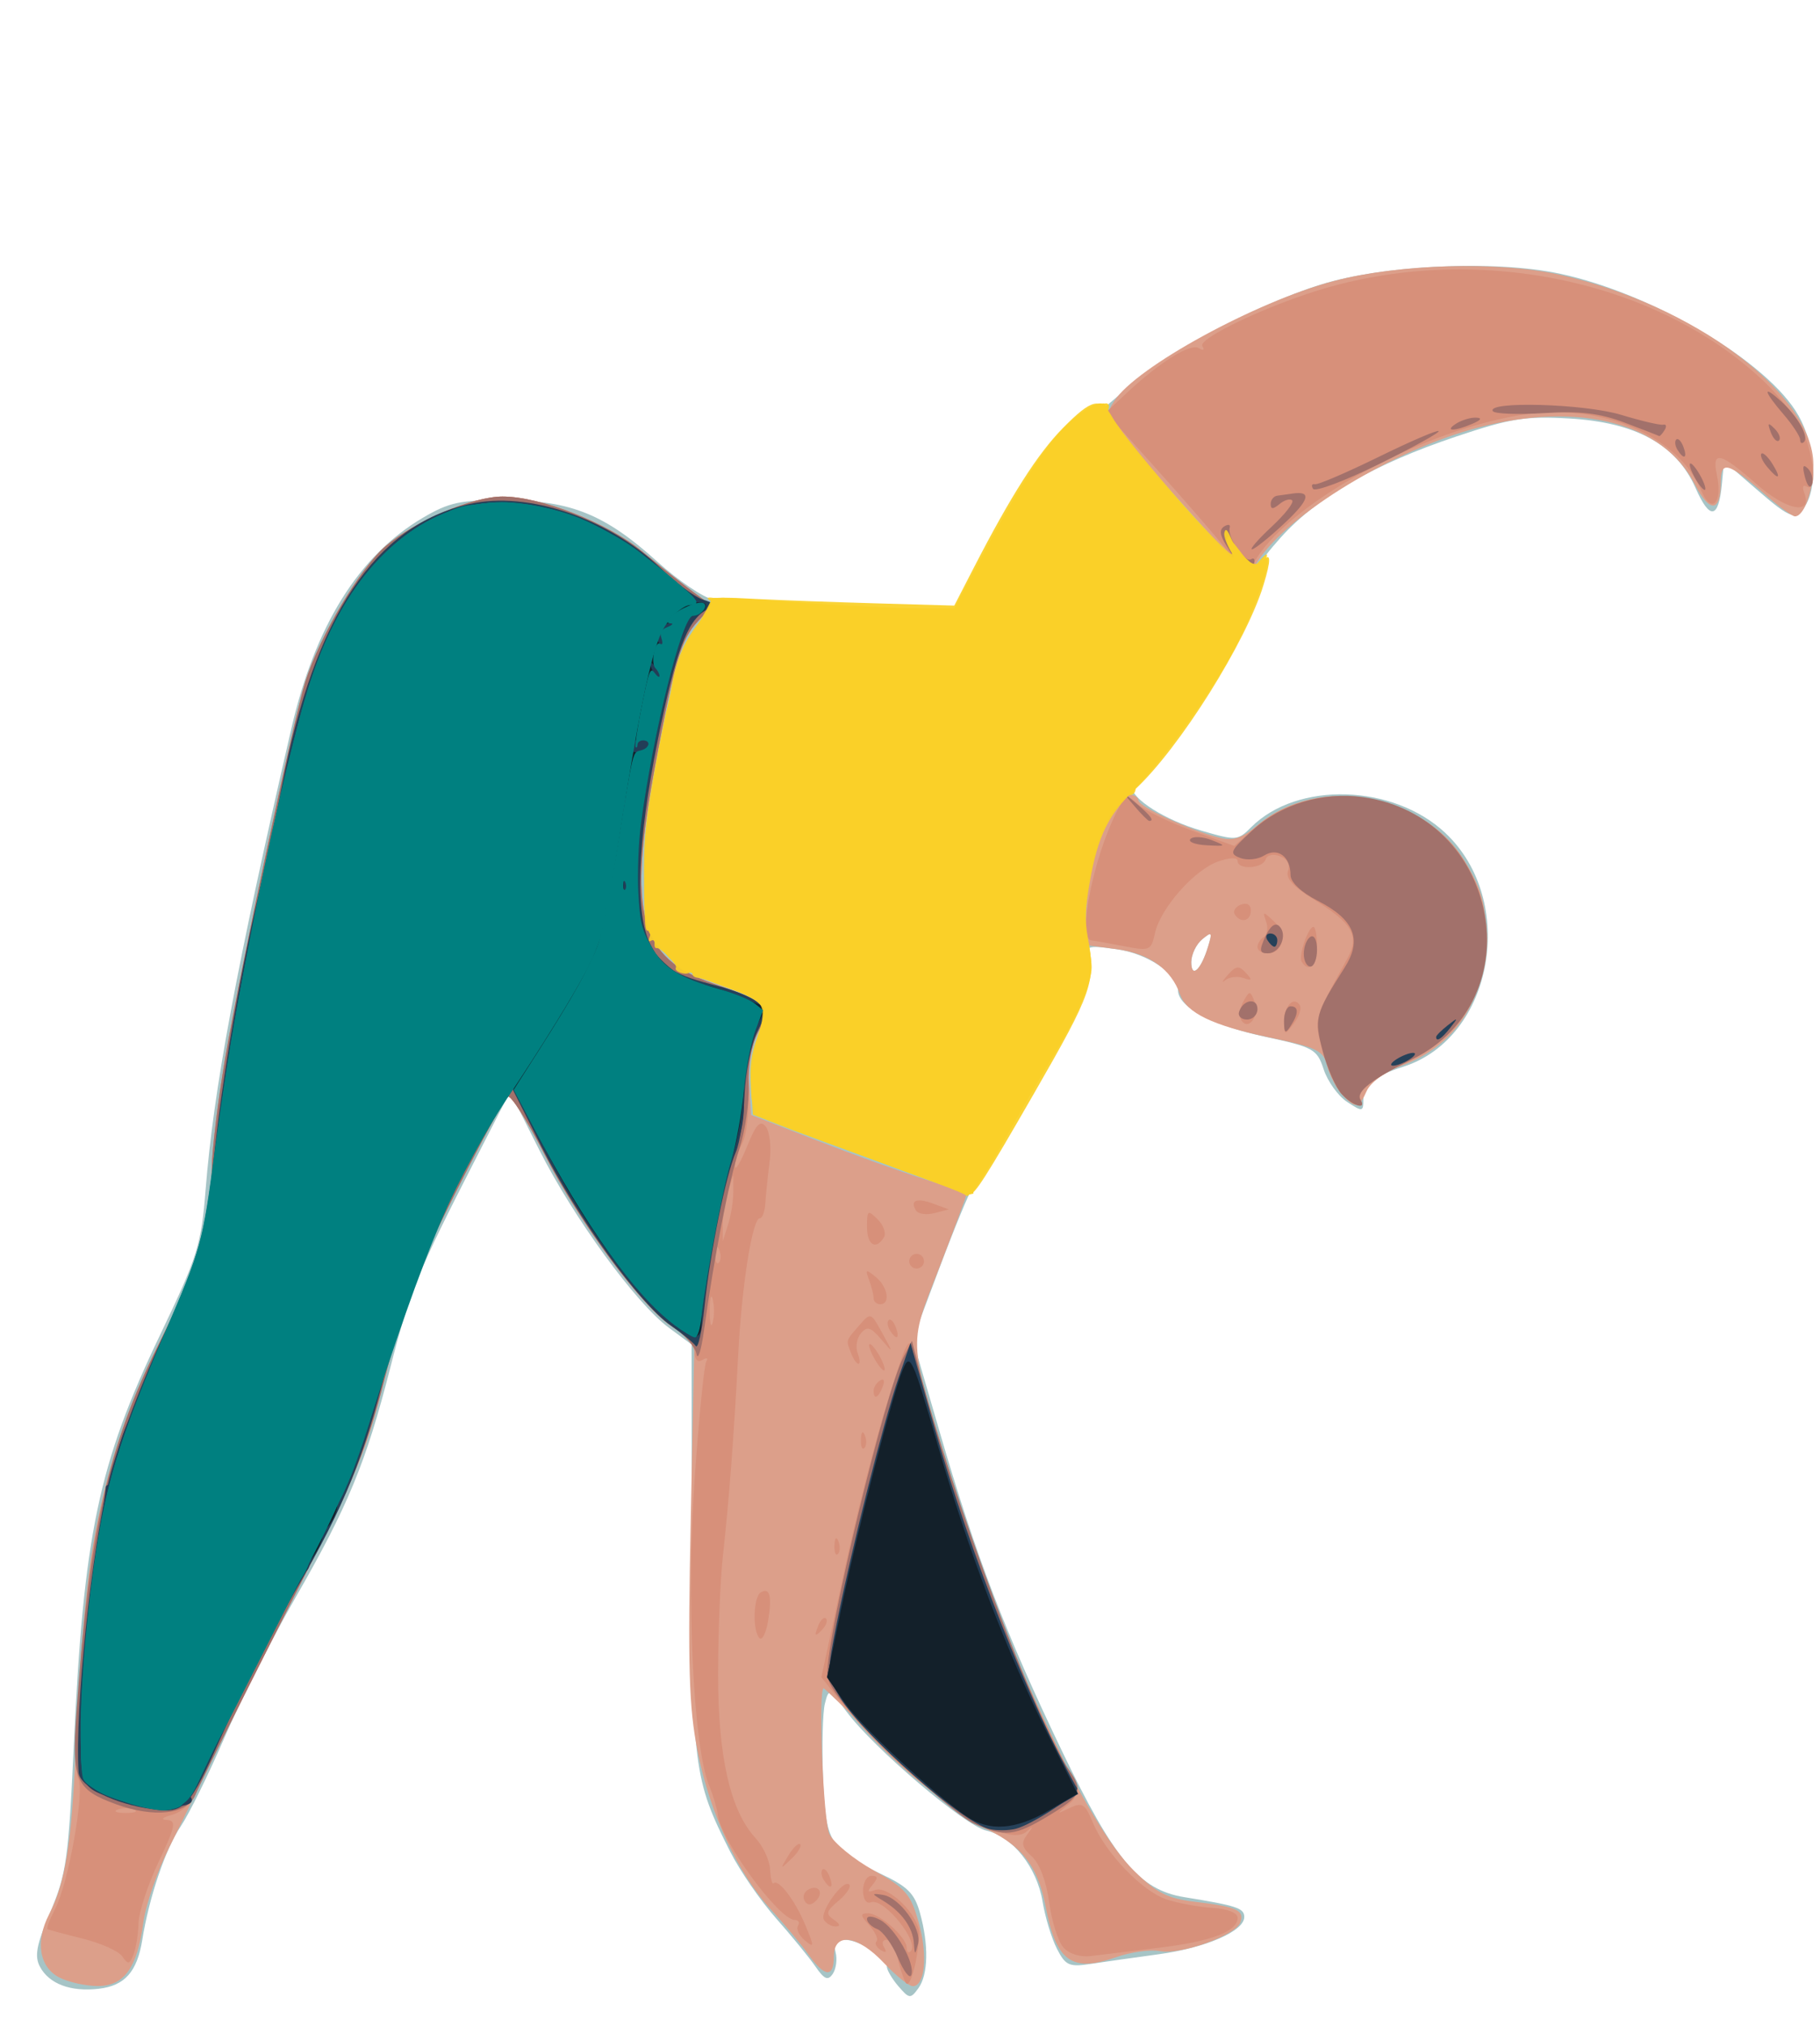 <?xml version="1.0" encoding="UTF-8" standalone="no"?>
<!-- Created with Inkscape (http://www.inkscape.org/) -->

<svg
   xmlns:dc="http://purl.org/dc/elements/1.1/"
   xmlns:cc="http://creativecommons.org/ns#"
   xmlns:rdf="http://www.w3.org/1999/02/22-rdf-syntax-ns#"
   xmlns:svg="http://www.w3.org/2000/svg"
   xmlns="http://www.w3.org/2000/svg"
   xmlns:sodipodi="http://sodipodi.sourceforge.net/DTD/sodipodi-0.dtd"
   xmlns:inkscape="http://www.inkscape.org/namespaces/inkscape"
   version="1.1"
   id="svg4132"
   width="88"
   height="97.92"
   viewBox="0 0 88 97.92"
   sodipodi:docname="4444.jpg">
  <defs
     id="defs4136" />
  <sodipodi:namedview
     pagecolor="#ffffff"
     bordercolor="#666666"
     borderopacity="1"
     objecttolerance="10"
     gridtolerance="10"
     guidetolerance="10"
     inkscape:pageopacity="0"
     inkscape:pageshadow="2"
     inkscape:window-width="640"
     inkscape:window-height="480"
     id="namedview4134"
     showgrid="false" />
  <g
     id="g4142">
    <path
       style="fill:#a6c4c6;stroke-width:0.32"
       d="M 43.438,96.005 C 43.131,95.646 42.88,95.218 42.88,95.054 c 0,-0.444 -1.333,-1.294 -2.029,-1.294 -0.437,0 -0.562,0.169 -0.448,0.605 0.087,0.333 0.025,0.801 -0.137,1.04 -0.233,0.345 -0.409,0.27 -0.841,-0.357 -0.3,-0.436 -1.158,-1.485 -1.906,-2.331 -0.748,-0.846 -1.742,-2.29 -2.208,-3.208 -1.778,-3.499 -1.852,-4.081 -1.862,-14.696 L 33.44,64.987 32.34,64.175 c -1.587,-1.171 -4.617,-5.327 -6.262,-8.588 l -1.419,-2.813 -1.687,3.293 c -2.781,5.427 -3.153,6.34 -4.104,10.054 -1.17,4.572 -2.041,6.684 -4.577,11.094 -1.134,1.972 -2.683,5.025 -3.443,6.785 -0.76,1.76 -1.71,3.685 -2.111,4.278 C 8.001,89.367 7.211,91.7 6.88,93.76 6.631,95.308 6.033,95.981 4.775,96.127 3.42,96.285 2.377,95.894 1.932,95.063 1.657,94.549 1.762,93.999 2.437,92.408 3.205,90.595 3.314,89.825 3.562,84.48 4.04,74.168 4.753,70.758 7.74,64.524 9.56,60.723 9.729,60.184 9.943,57.484 10.325,52.678 11.431,46.729 14.082,35.236 c 1.153,-5 3.267,-8.389 6.372,-10.214 1.273,-0.748 1.805,-0.86 4.027,-0.845 3.141,0.021 4.789,0.694 7.325,2.991 0.982,0.889 2.184,1.704 2.67,1.811 0.487,0.107 1.101,0.282 1.365,0.39 0.264,0.108 2.746,0.276 5.515,0.373 l 5.035,0.177 0.392,-0.96 c 0.597,-1.462 2.872,-5.426 3.183,-5.547 C 50.116,23.355 50.24,23.135 50.24,22.926 50.24,22.375 52.135,20.16 52.606,20.16 c 0.22,0 1.046,-0.619 1.836,-1.376 1.671,-1.601 6.186,-4.014 9.398,-5.022 3.032,-0.952 8.442,-1.202 11.57,-0.536 4.527,0.964 10.096,4.275 11.554,6.868 0.761,1.354 0.93,3.227 0.384,4.247 -0.464,0.867 -0.706,0.796 -2.449,-0.717 L 83.36,22.289 83.257,23.384 c -0.16,1.706 -0.58,1.773 -1.275,0.202 -0.928,-2.097 -2.882,-3.172 -6.108,-3.358 -2.113,-0.122 -2.843,-0.006 -5.44,0.864 -3.974,1.331 -6.735,2.917 -8.504,4.885 -1.126,1.252 -1.45,1.858 -1.45,2.712 0,1.147 -1.983,4.436 -4.531,7.515 -0.676,0.816 -1.229,1.634 -1.229,1.817 0,0.6 1.613,1.617 3.376,2.13 1.676,0.487 1.752,0.482 2.405,-0.172 2.224,-2.224 6.857,-2.087 9.379,0.278 3.511,3.292 2.331,9.9 -2.017,11.299 -1.478,0.475 -1.943,0.861 -1.943,1.611 0,0.572 -0.047,0.577 -0.784,0.095 C 64.705,52.979 64.196,52.275 64.006,51.698 63.678,50.704 63.524,50.619 61.122,50.1 58.633,49.562 56.96,48.667 56.96,47.873 c 0,-0.795 -1.484,-1.789 -2.978,-1.994 C 52.517,45.678 52.48,45.694 52.48,46.527 c 0,1.273 -0.706,2.734 -2.54,5.256 -0.906,1.246 -1.878,2.956 -2.159,3.801 -0.281,0.845 -0.634,1.694 -0.783,1.886 -0.15,0.192 -0.856,1.905 -1.57,3.806 l -1.298,3.457 1.295,4.445 c 1.76,6.042 3.195,9.786 5.937,15.486 2.521,5.242 3.733,6.684 5.912,7.037 2.524,0.408 2.888,0.529 2.888,0.957 0,0.686 -1.857,1.492 -4.16,1.804 -1.144,0.155 -2.609,0.363 -3.256,0.462 -1.052,0.16 -1.225,0.083 -1.642,-0.732 -0.257,-0.501 -0.569,-1.528 -0.694,-2.282 -0.276,-1.66 -1.455,-3.149 -2.71,-3.425 -1.037,-0.228 -5.434,-3.962 -6.761,-5.742 -0.848,-1.138 -0.866,-1.145 -1.055,-0.393 -0.105,0.42 -0.147,2.005 -0.091,3.522 0.116,3.175 0.337,3.55 2.77,4.689 1.317,0.617 1.656,0.952 1.918,1.895 0.434,1.561 0.402,2.993 -0.08,3.652 -0.376,0.514 -0.438,0.507 -0.96,-0.102 z m 2.878,-38.946 c -0.31,-0.081 -0.482,-0.28 -0.381,-0.443 0.101,-0.163 0.039,-0.296 -0.137,-0.296 -0.176,0 -0.401,0.132 -0.501,0.293 -0.199,0.322 0.352,0.624 1.103,0.605 0.318,-0.008 0.29,-0.061 -0.084,-0.159 z m -5.518,-2.015 c 0.109,-0.177 -0.009,-0.238 -0.269,-0.138 -0.255,0.098 -0.559,0.024 -0.676,-0.164 -0.116,-0.188 -0.374,-0.342 -0.574,-0.342 -0.199,0 -0.083,0.211 0.259,0.47 0.741,0.56 0.998,0.596 1.259,0.174 z M 58.41,45.763 C 58.627,45.049 58.597,45.011 58.126,45.402 57.837,45.642 57.6,46.138 57.6,46.503 c 0,0.812 0.469,0.383 0.81,-0.741 z M 52.64,32 c -0.109,-0.176 -0.342,-0.32 -0.518,-0.32 -0.176,0 -0.231,0.144 -0.122,0.32 0.109,0.176 0.342,0.32 0.518,0.32 0.176,0 0.231,-0.144 0.122,-0.32 z m 5.6,-6.201 c 0,-0.066 -0.219,-0.303 -0.487,-0.525 -0.407,-0.338 -0.454,-0.318 -0.286,0.121 C 57.639,25.843 58.24,26.158 58.24,25.799 Z M 56.116,23.52 c -0.101,-0.264 -0.33,-0.48 -0.509,-0.48 -0.187,0 -0.156,0.203 0.073,0.48 0.219,0.264 0.448,0.48 0.509,0.48 0.061,0 0.028,-0.216 -0.073,-0.48 z M 54.116,21.254 C 53.744,20.781 53.44,20.49 53.44,20.608 c 0,0.378 1.041,1.818 1.2,1.659 0.084,-0.084 -0.151,-0.54 -0.523,-1.013 z"
       id="path4156"
       inkscape:connector-curvature="0" />
    <path
       style="fill:#dc9f8a;stroke-width:0.32"
       d="M 2.88,95.588 C 1.901,95.095 1.693,93.847 2.372,92.534 3.162,91.007 3.471,89.078 3.662,84.48 4.052,75.118 5.066,70.169 7.651,65.018 9.479,61.375 10.24,58.88 10.24,56.528 c 0,-0.867 0.289,-3.271 0.642,-5.341 0.724,-4.243 3.337,-16.518 3.88,-18.228 0.713,-2.244 2.644,-5.498 3.901,-6.574 C 20.071,25.181 22.86,24 24.298,24 c 1.839,0 5.07,1.268 6.745,2.647 0.904,0.744 2.037,1.644 2.519,2 l 0.875,0.646 -0.708,0.755 c -0.797,0.85 -1.107,1.895 -2.038,6.866 -1.364,7.284 -0.805,9.389 2.822,10.638 2.616,0.901 2.789,1.091 2.138,2.349 -0.326,0.63 -0.487,1.577 -0.427,2.503 l 0.097,1.49 3.2,1.241 c 1.76,0.682 4.1,1.523 5.2,1.868 1.1,0.345 2,0.686 2,0.758 0,0.071 -0.591,1.659 -1.312,3.527 -1.518,3.929 -1.571,3.257 0.864,10.984 2.492,7.91 6.265,15.911 8.561,18.155 1.114,1.089 1.616,1.34 3.019,1.506 1.966,0.233 2.34,0.41 2.113,1.002 -0.239,0.623 -2.892,1.562 -3.88,1.373 -0.46,-0.088 -1.412,0.043 -2.114,0.291 -2.149,0.758 -2.908,0.212 -3.414,-2.453 -0.379,-1.998 -1.213,-3.026 -3.132,-3.858 -0.822,-0.357 -2.612,-1.82 -4.455,-3.641 -1.694,-1.675 -3.108,-3.045 -3.142,-3.045 -0.279,0 -0.025,6.445 0.278,7.053 0.211,0.423 1.169,1.209 2.13,1.745 1.557,0.869 1.793,1.143 2.182,2.519 0.448,1.585 0.309,3.083 -0.286,3.083 -0.184,0 -0.811,-0.504 -1.392,-1.12 -1.278,-1.355 -2.421,-1.506 -2.421,-0.32 0,1.045 -0.444,1.014 -1.227,-0.086 -0.347,-0.487 -1.157,-1.459 -1.8,-2.16 C 35.666,90.541 34.327,87.658 33.728,84.64 33.309,82.527 33.251,80.573 33.398,73.44 l 0.178,-8.64 -1.017,-0.64 c -1.477,-0.93 -4.501,-4.991 -6.237,-8.375 -0.828,-1.614 -1.622,-2.863 -1.763,-2.775 -0.296,0.183 -3.217,5.839 -4.324,8.374 -0.409,0.937 -1.166,3.376 -1.682,5.419 C 17.622,70.489 17.37,71.058 12.586,80.32 11.541,82.344 10.36,84.72 9.962,85.6 9.564,86.48 8.766,88.136 8.189,89.28 7.612,90.424 7.045,92.071 6.928,92.939 6.634,95.126 6,96.001 4.713,95.995 4.145,95.993 3.32,95.809 2.88,95.588 Z M 64.875,52.88 c -0.278,-0.308 -0.596,-0.927 -0.708,-1.376 -0.181,-0.727 -0.486,-0.876 -2.806,-1.363 -2.737,-0.575 -3.989,-1.18 -4.305,-2.079 -0.43,-1.221 -1.488,-1.974 -3.067,-2.184 l -1.588,-0.211 0.152,-2.119 c 0.172,-2.398 1.235,-5.148 1.99,-5.148 0.274,0 0.498,0.126 0.498,0.281 0,0.302 2.483,1.448 3.914,1.807 0.675,0.169 1.097,0.032 1.855,-0.606 2.995,-2.52 8.087,-1.533 10.142,1.967 0.71,1.21 0.885,1.895 0.874,3.431 -0.021,3.096 -1.45,5.274 -4.096,6.244 -0.756,0.277 -1.464,0.795 -1.644,1.201 -0.381,0.861 -0.553,0.883 -1.21,0.154 z M 58.41,45.763 C 58.627,45.049 58.597,45.011 58.126,45.402 57.837,45.642 57.6,46.138 57.6,46.503 c 0,0.812 0.469,0.383 0.81,-0.741 z M 59.385,26.826 C 58.875,26.24 57.314,24.497 55.916,22.954 53.424,20.202 53.384,20.133 53.882,19.373 54.961,17.726 60.709,14.588 64.48,13.587 67.607,12.757 72.429,12.618 75.389,13.273 81.884,14.711 87.68,19.048 87.68,22.469 c 0,1.239 -0.448,2.492 -0.891,2.49 C 86.663,24.959 86.056,24.519 85.44,23.982 83.541,22.326 83.2,22.227 83.2,23.33 c 0,1.447 -0.542,1.477 -1.26,0.068 -1.501,-2.942 -5.559,-4.011 -10.423,-2.744 -4.121,1.073 -9.195,4.148 -10.72,6.495 l -0.484,0.744 z"
       id="path4154"
       inkscape:connector-curvature="0" />
    <path
       style="fill:#d7907a;stroke-width:0.32"
       d="m 43.797,95.84 c -0.104,-0.176 -0.284,-0.716 -0.399,-1.2 -0.116,-0.484 -0.36,-0.88 -0.543,-0.88 -0.183,0 -0.23,0.166 -0.104,0.369 0.146,0.236 0.087,0.282 -0.162,0.128 -0.215,-0.133 -0.309,-0.323 -0.209,-0.423 0.1,-0.1 -0.057,-0.446 -0.348,-0.768 -0.441,-0.487 -0.451,-0.586 -0.061,-0.586 0.566,0 1.87,1.161 1.87,1.666 0,0.198 0.084,0.277 0.186,0.175 0.453,-0.453 -1.297,-2.614 -1.923,-2.374 -0.217,0.083 -0.375,-0.156 -0.375,-0.568 0,-0.392 0.185,-0.712 0.411,-0.712 0.31,0 0.322,0.107 0.051,0.434 -0.279,0.336 -0.255,0.394 0.106,0.255 0.669,-0.257 2.192,1.268 2.147,2.149 -0.066,1.282 -0.449,2.667 -0.645,2.335 z M 5.917,94.567 C 5.743,94.31 4.88,93.921 4,93.703 3.12,93.485 2.353,93.278 2.296,93.243 2.239,93.208 2.404,92.77 2.663,92.27 3.323,90.993 4.109,86.55 3.779,85.96 3.483,85.431 3.975,77.779 4.501,74.72 5.128,71.077 6.088,68.133 7.687,64.947 9.481,61.371 10.24,58.869 10.24,56.528 c 0,-0.867 0.289,-3.271 0.642,-5.341 0.724,-4.243 3.337,-16.518 3.88,-18.228 0.713,-2.244 2.644,-5.498 3.901,-6.574 C 20.071,25.181 22.86,24 24.298,24 c 1.839,0 5.07,1.268 6.745,2.647 0.904,0.744 2.037,1.644 2.519,2 l 0.875,0.646 -0.708,0.755 c -0.797,0.85 -1.107,1.895 -2.038,6.866 -1.364,7.284 -0.805,9.389 2.822,10.638 2.611,0.899 2.788,1.092 2.145,2.335 -0.329,0.635 -0.497,1.675 -0.461,2.852 0.031,1.019 -0.109,2.16 -0.31,2.536 -0.201,0.376 -0.358,0.873 -0.348,1.105 0.01,0.232 0.271,-0.202 0.58,-0.964 0.438,-1.079 0.639,-1.291 0.909,-0.96 0.191,0.234 0.273,1.001 0.184,1.705 -0.09,0.704 -0.183,1.604 -0.207,2 -0.024,0.396 -0.142,0.72 -0.261,0.72 -0.363,0 -0.87,3.173 -1.049,6.56 -0.214,4.051 -0.447,7.115 -0.742,9.76 -0.127,1.144 -0.232,3.736 -0.232,5.76 0,3.982 0.598,6.578 1.82,7.895 0.355,0.382 0.666,1.054 0.692,1.493 0.026,0.439 0.101,0.745 0.166,0.68 0.233,-0.232 1.034,0.811 1.525,1.986 0.456,1.092 0.456,1.16 -0.008,0.775 -0.279,-0.232 -0.429,-0.549 -0.333,-0.705 0.096,-0.156 0.029,-0.284 -0.151,-0.284 -0.766,0 -3.584,-3.848 -3.723,-5.085 -0.032,-0.283 -0.226,-0.929 -0.43,-1.435 -0.759,-1.875 -1.095,-8.978 -0.697,-14.729 0.207,-2.989 0.462,-5.572 0.567,-5.742 0.105,-0.17 0.024,-0.206 -0.179,-0.08 -0.226,0.14 -0.374,0.004 -0.382,-0.351 -0.007,-0.318 -0.47,-0.867 -1.029,-1.219 -1.477,-0.93 -4.501,-4.991 -6.237,-8.375 -0.828,-1.614 -1.622,-2.863 -1.763,-2.775 -0.296,0.183 -3.217,5.839 -4.324,8.374 -0.409,0.937 -1.166,3.376 -1.682,5.419 -0.638,2.528 -1.466,4.744 -2.59,6.936 -2.524,4.924 -6.165,12.19 -6.523,13.019 -0.176,0.408 -0.68,0.84 -1.12,0.96 -0.473,0.129 -0.577,0.232 -0.254,0.25 0.476,0.028 0.425,0.289 -0.4,2.032 -0.52,1.1 -0.956,2.432 -0.969,2.96 -0.013,0.528 -0.122,1.211 -0.244,1.517 -0.189,0.477 -0.267,0.49 -0.538,0.09 z M 6.48,87.468 c -0.22,-0.089 -0.58,-0.089 -0.8,0 -0.22,0.089 -0.04,0.161 0.4,0.161 0.44,0 0.62,-0.073 0.4,-0.161 z m 27.981,-24.668 c -0.08,-0.308 -0.146,-0.056 -0.146,0.56 0,0.616 0.066,0.868 0.146,0.56 0.08,-0.308 0.08,-0.812 0,-1.12 z m 0.318,-2.38 c -0.102,-0.255 -0.178,-0.179 -0.193,0.193 -0.014,0.337 0.062,0.526 0.168,0.42 0.106,-0.106 0.118,-0.382 0.025,-0.613 z m 0.678,-2.82 v -0.8 l -0.256,0.8 c -0.141,0.44 -0.256,1.16 -0.256,1.6 v 0.8 l 0.256,-0.8 c 0.141,-0.44 0.256,-1.16 0.256,-1.6 z m 15.958,36.527 c -0.256,-0.29 -0.564,-1.271 -0.686,-2.181 -0.134,-1 -0.463,-1.873 -0.833,-2.209 -0.495,-0.448 -0.539,-0.652 -0.229,-1.066 0.311,-0.415 0.304,-0.442 -0.034,-0.142 -1.088,0.962 -5.911,-2.4 -8.954,-6.242 l -0.965,-1.218 1.085,-5.034 c 0.597,-2.769 1.549,-6.501 2.115,-8.294 1.023,-3.238 1.032,-3.253 1.347,-2.14 2.317,8.181 4.195,13.373 6.689,18.495 1.248,2.562 1.272,2.672 0.692,3.138 -0.572,0.46 -0.568,0.467 0.084,0.153 0.6,-0.289 0.737,-0.203 1.111,0.7 0.616,1.487 2.404,3.346 3.586,3.728 0.56,0.181 1.559,0.362 2.219,0.403 0.713,0.044 1.2,0.238 1.2,0.478 0,0.663 -1.28,1.148 -3.831,1.452 -1.325,0.158 -2.796,0.337 -3.269,0.397 -0.514,0.066 -1.048,-0.102 -1.326,-0.416 z M 39.838,92.797 c -0.228,-0.37 0.938,-1.994 1.226,-1.706 0.104,0.104 -0.129,0.456 -0.518,0.783 -0.606,0.509 -0.638,0.64 -0.226,0.915 0.291,0.195 0.33,0.324 0.099,0.327 -0.21,0.003 -0.471,-0.14 -0.581,-0.318 z m -0.927,-0.907 c -0.111,-0.179 -0.045,-0.422 0.145,-0.54 0.492,-0.304 0.809,0.112 0.399,0.523 -0.23,0.23 -0.409,0.235 -0.544,0.017 z m 0.916,-1.031 c -0.116,-0.188 -0.142,-0.41 -0.058,-0.494 0.084,-0.084 0.238,0.07 0.342,0.341 0.216,0.564 0.032,0.663 -0.284,0.153 z m -1.715,-1.164 c 0.233,-0.388 0.493,-0.637 0.577,-0.552 0.084,0.084 -0.106,0.402 -0.424,0.705 -0.551,0.528 -0.558,0.521 -0.153,-0.153 z M 36.72,79.176 c -0.341,-0.345 -0.298,-1.983 0.058,-2.203 0.442,-0.273 0.56,0.176 0.36,1.376 -0.098,0.588 -0.286,0.96 -0.418,0.827 z m 2.821,-0.55 c 0.12,-0.316 0.299,-0.493 0.398,-0.395 0.099,0.099 2.05e-4,0.357 -0.218,0.574 -0.316,0.314 -0.353,0.277 -0.179,-0.179 z m 0.805,-3.933 c 0.015,-0.373 0.091,-0.449 0.193,-0.193 0.092,0.231 0.081,0.507 -0.025,0.613 -0.106,0.106 -0.182,-0.083 -0.168,-0.42 z m 1.28,-5.12 c 0.015,-0.373 0.091,-0.449 0.193,-0.193 0.092,0.231 0.081,0.507 -0.025,0.613 -0.106,0.106 -0.182,-0.083 -0.168,-0.42 z M 42.24,67.219 c 0,-0.166 0.142,-0.389 0.316,-0.497 0.181,-0.112 0.235,0.016 0.126,0.301 C 42.469,67.578 42.24,67.679 42.24,67.219 Z m 0,-1.619 c -0.188,-0.352 -0.271,-0.64 -0.183,-0.64 0.088,0 0.314,0.288 0.503,0.64 0.188,0.352 0.271,0.64 0.183,0.64 -0.088,0 -0.314,-0.288 -0.503,-0.64 z m -1.086,-0.186 c -0.254,-0.662 -0.277,-0.58 0.377,-1.335 0.571,-0.658 0.572,-0.658 1.125,0.351 0.55,1.003 0.549,1.005 -0.058,0.296 -0.502,-0.586 -0.675,-0.636 -0.97,-0.281 -0.198,0.238 -0.27,0.667 -0.16,0.954 0.11,0.286 0.128,0.521 0.04,0.521 -0.088,0 -0.247,-0.228 -0.354,-0.506 z m 1.873,-1.115 c -0.116,-0.188 -0.142,-0.41 -0.058,-0.494 0.084,-0.084 0.238,0.07 0.342,0.341 0.216,0.564 0.032,0.663 -0.284,0.153 z M 42.24,62.746 c 0,-0.162 -0.099,-0.558 -0.22,-0.88 -0.194,-0.516 -0.155,-0.534 0.32,-0.147 0.59,0.48 0.73,1.321 0.22,1.321 -0.176,0 -0.32,-0.132 -0.32,-0.294 z m 1.777,-1.599 c -0.103,-0.167 -0.051,-0.387 0.116,-0.49 0.167,-0.103 0.387,-0.051 0.49,0.116 0.103,0.167 0.051,0.387 -0.116,0.49 -0.167,0.103 -0.387,0.051 -0.49,-0.116 z M 41.92,59.291 c 0,-0.8 0.041,-0.828 0.518,-0.351 0.285,0.285 0.42,0.676 0.301,0.869 C 42.346,60.445 41.92,60.175 41.92,59.291 Z m 2.368,-0.783 c -0.305,-0.493 0.036,-0.626 0.842,-0.328 l 0.743,0.275 -0.696,0.182 c -0.383,0.1 -0.783,0.042 -0.888,-0.129 z m 20.58,-5.633 c -0.281,-0.31 -0.692,-1.242 -0.913,-2.07 -0.427,-1.596 -0.467,-1.444 1.192,-4.472 0.603,-1.1 0.258,-1.699 -1.655,-2.878 -0.97,-0.598 -1.345,-1.017 -1.214,-1.357 0.115,-0.301 -0.034,-0.578 -0.385,-0.713 -0.336,-0.129 -0.626,-0.064 -0.7,0.157 -0.149,0.448 -1.353,0.514 -1.353,0.074 0,-0.186 -0.365,-0.176 -0.94,0.024 -1.15,0.401 -2.793,2.262 -3.056,3.463 -0.187,0.851 -0.246,0.875 -1.539,0.625 -0.74,-0.143 -1.431,-0.267 -1.536,-0.274 -0.684,-0.05 0.084,-3.961 1.218,-6.203 0.437,-0.864 0.489,-0.882 1.059,-0.366 0.33,0.299 1.507,0.871 2.616,1.273 l 2.016,0.73 1.037,-0.911 c 2.921,-2.565 8.152,-1.683 10.14,1.711 2.091,3.569 0.952,7.787 -2.568,9.511 -1.955,0.957 -2.742,1.572 -2.504,1.956 0.317,0.514 -0.392,0.296 -0.914,-0.28 z m -2.778,-3.497 c -0.011,-0.748 0.472,-1.253 0.757,-0.791 0.095,0.153 -0.035,0.551 -0.288,0.885 -0.444,0.587 -0.46,0.584 -0.47,-0.094 z M 60.019,49.31 c -0.117,-0.19 -0.071,-0.598 0.102,-0.908 0.299,-0.533 0.327,-0.533 0.54,0.019 0.258,0.669 -0.3,1.442 -0.642,0.889 z m -0.662,-2.178 c 0.401,-0.456 0.544,-0.475 0.881,-0.112 0.328,0.354 0.306,0.4 -0.119,0.251 -0.287,-0.1 -0.683,-0.05 -0.881,0.112 -0.198,0.162 -0.145,0.049 0.119,-0.251 z m 3.58,-0.653 c -0.162,-0.276 0.317,-1.68 0.573,-1.68 0.094,0 0.17,0.432 0.17,0.96 0,0.887 -0.411,1.285 -0.744,0.72 z M 60.8,45.779 c 0,-0.166 0.138,-0.386 0.306,-0.49 0.168,-0.104 0.22,-0.437 0.115,-0.739 -0.179,-0.514 -0.155,-0.515 0.378,-0.015 0.638,0.6 0.449,1.545 -0.308,1.545 -0.27,0 -0.49,-0.136 -0.49,-0.301 z m -1.099,-1.585 c -0.097,-0.158 0.038,-0.369 0.301,-0.47 0.29,-0.111 0.478,9.6e-4 0.478,0.286 0,0.518 -0.5,0.635 -0.779,0.183 z m -0.345,-17.563 c -0.522,-0.655 -2.061,-2.429 -3.418,-3.942 l -2.469,-2.751 1.026,-0.958 c 1.6,-1.495 3.066,-2.402 3.473,-2.151 0.215,0.133 0.286,0.091 0.168,-0.1 -0.232,-0.375 3.255,-2.018 5.935,-2.797 7.512,-2.184 16.132,-0.344 21.256,4.537 0.779,0.742 1.627,1.854 1.885,2.47 0.533,1.277 0.627,2.877 0.152,2.583 -0.181,-0.112 -0.235,0.016 -0.127,0.298 0.422,1.1 -0.846,0.866 -2.316,-0.429 -1.75,-1.54 -2.159,-1.633 -1.907,-0.432 0.292,1.389 -0.275,1.925 -0.77,0.729 -1.053,-2.541 -4.643,-4.142 -8.272,-3.689 -4.947,0.618 -11.856,4.373 -13.377,7.271 -0.252,0.48 -0.411,0.397 -1.239,-0.64 z"
       id="path4152"
       inkscape:connector-curvature="0" />
    <path
       style="fill:#a2716b;stroke-width:0.32"
       d="M 43.42,94.635 C 43.139,93.973 42.686,93.346 42.414,93.241 42.143,93.137 41.92,92.918 41.92,92.755 c 0,-0.168 0.276,-0.149 0.637,0.044 0.735,0.393 1.705,2.106 1.508,2.663 -0.074,0.208 -0.364,-0.164 -0.645,-0.826 z m 0.767,-0.716 C 44.131,93.157 43.597,92.418 42.72,91.885 c -0.598,-0.363 -0.6,-0.383 -0.034,-0.297 0.816,0.124 1.894,1.624 1.702,2.37 -0.144,0.56 -0.158,0.557 -0.202,-0.038 z m 2.926,-5.76 c -0.576,-0.25 -2.412,-1.804 -4.08,-3.454 C 40.774,82.473 40,81.499 40,80.889 c 0,-1.97 2.793,-13.591 3.667,-15.26 l 0.428,-0.818 0.369,1.434 c 1.562,6.066 5.7,17.128 7.216,19.293 0.717,1.024 0.611,1.266 -0.974,2.223 -1.64,0.991 -2.109,1.043 -3.594,0.398 z M 5.604,87.205 C 3.677,86.507 3.469,86.039 3.689,82.884 4.305,74.046 5.243,69.816 7.651,65.018 9.479,61.375 10.24,58.88 10.24,56.528 c 0,-0.867 0.289,-3.271 0.642,-5.341 0.724,-4.243 3.337,-16.518 3.88,-18.228 0.713,-2.244 2.644,-5.498 3.901,-6.574 C 20.071,25.181 22.86,24 24.298,24 c 1.839,0 5.07,1.268 6.745,2.647 0.904,0.744 2.037,1.644 2.519,2 l 0.875,0.646 -0.708,0.755 c -0.797,0.85 -1.107,1.895 -2.038,6.866 -1.364,7.284 -0.805,9.389 2.822,10.638 2.619,0.902 2.789,1.09 2.133,2.359 -0.32,0.619 -0.499,1.614 -0.452,2.517 0.042,0.821 -0.158,2.213 -0.444,3.093 -0.506,1.554 -1.219,5.212 -1.714,8.8 -0.134,0.968 -0.296,1.472 -0.36,1.12 -0.064,-0.352 -0.57,-0.928 -1.124,-1.28 -1.473,-0.936 -4.5,-5.007 -6.228,-8.375 -0.828,-1.614 -1.622,-2.863 -1.763,-2.775 -0.296,0.183 -3.217,5.839 -4.324,8.374 -0.409,0.937 -1.166,3.376 -1.682,5.419 -0.638,2.528 -1.466,4.744 -2.59,6.936 C 13.349,78.838 9.79,85.946 9.44,86.768 9.044,87.7 7.466,87.879 5.604,87.205 Z M 64.869,52.876 c -0.281,-0.31 -0.69,-1.237 -0.91,-2.059 -0.427,-1.597 -0.375,-1.799 1.05,-4.038 0.872,-1.371 0.482,-2.335 -1.316,-3.252 C 62.914,43.129 62.4,42.641 62.4,42.297 c 0,-0.896 -0.621,-1.355 -1.279,-0.944 -0.306,0.191 -0.828,0.243 -1.159,0.115 -0.541,-0.209 -0.483,-0.343 0.572,-1.311 1.398,-1.284 3.409,-1.896 5.356,-1.629 6.598,0.904 8.279,9.79 2.396,12.672 -1.955,0.957 -2.742,1.572 -2.504,1.956 0.317,0.514 -0.392,0.296 -0.914,-0.28 z m -2.784,-3.516 c -0.003,-0.396 0.139,-0.72 0.315,-0.72 0.401,0 0.401,0.34 0,0.96 -0.251,0.388 -0.311,0.342 -0.315,-0.24 z m -2.172,-0.46 C 60.111,48.307 60.8,48.208 60.8,48.773 c 0,0.279 -0.228,0.507 -0.507,0.507 -0.279,0 -0.45,-0.171 -0.38,-0.38 z M 63.04,46.099 c 0,-0.342 0.144,-0.71 0.32,-0.819 0.181,-0.112 0.32,0.157 0.32,0.621 0,0.45 -0.144,0.819 -0.32,0.819 -0.176,0 -0.32,-0.28 -0.32,-0.621 z m -1.858,-0.828 c 0.235,-0.517 0.479,-0.698 0.676,-0.502 0.418,0.418 0.036,1.31 -0.561,1.31 -0.401,0 -0.42,-0.138 -0.115,-0.809 z m -3.619,-4.721 c 0.137,-0.137 0.597,-0.112 1.023,0.056 0.727,0.287 0.712,0.302 -0.249,0.25 -0.563,-0.031 -0.911,-0.169 -0.774,-0.306 z m -2.713,-1.59 -0.61,-0.72 0.72,0.61 c 0.677,0.573 0.866,0.83 0.61,0.83 -0.061,0 -0.385,-0.324 -0.72,-0.72 z m 5.112,-11.52 c -0.13,-0.22 -0.434,-0.711 -0.676,-1.09 -0.305,-0.478 -0.334,-0.756 -0.095,-0.904 0.19,-0.117 0.311,-0.095 0.269,0.05 -0.133,0.461 0.72,1.729 1.032,1.536 0.165,-0.102 0.215,0.038 0.11,0.311 -0.231,0.601 -0.334,0.617 -0.64,0.097 z m 1.528,-1.985 c 0.643,-0.598 1.089,-1.169 0.989,-1.269 -0.099,-0.099 -0.374,-0.02 -0.61,0.176 -0.316,0.262 -0.429,0.261 -0.429,-0.003 0,-0.198 0.144,-0.377 0.32,-0.399 0.176,-0.022 0.5,-0.067 0.72,-0.101 0.965,-0.147 0.843,0.298 -0.399,1.457 -0.734,0.684 -1.43,1.24 -1.547,1.236 -0.117,-0.005 0.313,-0.498 0.957,-1.097 z m 1.998,-1.826 c -0.097,-0.156 -0.057,-0.257 0.088,-0.223 0.145,0.034 1.528,-0.559 3.073,-1.316 1.545,-0.758 2.857,-1.322 2.915,-1.253 0.058,0.068 -1.246,0.789 -2.897,1.601 -1.651,0.812 -3.082,1.348 -3.178,1.192 z M 81.92,23.04 c -0.188,-0.352 -0.271,-0.64 -0.183,-0.64 0.088,0 0.314,0.288 0.503,0.64 0.188,0.352 0.271,0.64 0.183,0.64 -0.088,0 -0.314,-0.288 -0.503,-0.64 z m 5.354,0.026 c -0.139,-0.532 -0.098,-0.657 0.14,-0.42 0.186,0.186 0.275,0.527 0.198,0.758 -0.08,0.24 -0.225,0.095 -0.338,-0.338 z m -1.84,-0.513 c -0.223,-0.268 -0.343,-0.55 -0.267,-0.625 0.076,-0.076 0.313,0.144 0.528,0.488 0.465,0.744 0.31,0.826 -0.261,0.138 z M 81.107,21.739 c -0.116,-0.188 -0.142,-0.41 -0.058,-0.494 0.084,-0.084 0.238,0.07 0.342,0.341 0.216,0.564 0.032,0.663 -0.284,0.153 z m 4.514,-0.845 c -0.174,-0.456 -0.137,-0.493 0.179,-0.179 0.219,0.217 0.317,0.475 0.218,0.574 -0.099,0.099 -0.277,-0.079 -0.398,-0.395 z m 1.419,0.36 c -2.15e-4,-0.161 -0.36,-0.712 -0.8,-1.223 -0.974,-1.132 -1.042,-1.468 -0.13,-0.643 0.813,0.735 1.37,1.72 1.116,1.974 -0.102,0.102 -0.186,0.054 -0.186,-0.107 z M 78.56,20.43 c -1.215,-0.459 -2.158,-0.57 -3.917,-0.462 -1.274,0.078 -2.383,0.035 -2.464,-0.097 -0.305,-0.494 4.438,-0.357 6.201,0.179 0.979,0.297 1.898,0.512 2.043,0.477 0.145,-0.035 0.173,0.084 0.061,0.264 -0.111,0.18 -0.23,0.309 -0.264,0.285 C 80.188,21.054 79.44,20.763 78.56,20.43 Z M 70.4,20.48 c 0.264,-0.171 0.696,-0.302 0.96,-0.293 0.316,0.012 0.262,0.111 -0.16,0.293 -0.88,0.378 -1.385,0.378 -0.8,0 z"
       id="path4150"
       inkscape:connector-curvature="0" />
    <path
       style="fill:#264159;stroke-width:0.32"
       d="m 47.84,88.407 c -1.305,-0.31 -6.075,-4.506 -7.211,-6.345 -0.662,-1.071 -0.664,-1.137 -0.145,-3.736 0.714,-3.573 2.241,-9.622 2.956,-11.712 l 0.584,-1.705 1.206,4.247 c 1.713,6.034 4.514,13.103 6.844,17.274 0.137,0.246 -2.126,1.747 -2.958,1.963 -0.35,0.091 -0.924,0.097 -1.276,0.013 z M 7.36,87.445 C 5.509,87.197 3.841,86.357 3.799,85.654 3.614,82.556 4.421,74.875 5.291,71.446 c 0.423,-1.668 1.62,-4.801 2.725,-7.134 1.864,-3.934 1.985,-4.337 2.242,-7.436 0.301,-3.64 1.271,-9.524 2.254,-13.677 0.354,-1.496 0.862,-3.861 1.129,-5.256 1.561,-8.153 4.5,-12.562 9.056,-13.583 2.834,-0.635 6.715,0.673 9.266,3.123 0.731,0.702 1.638,1.375 2.016,1.495 0.609,0.193 0.627,0.252 0.155,0.516 -0.908,0.508 -1.468,2.015 -2.325,6.256 -1.011,5.007 -1.128,8.454 -0.337,9.944 0.587,1.104 1.132,1.434 3.259,1.969 0.709,0.178 1.543,0.51 1.853,0.736 0.53,0.388 0.532,0.474 0.028,1.485 -0.294,0.59 -0.569,1.956 -0.61,3.035 -0.041,1.079 -0.231,2.322 -0.421,2.762 -0.488,1.127 -1.25,4.882 -1.516,7.473 -0.124,1.206 -0.315,2.063 -0.424,1.905 -0.11,-0.159 -0.656,-0.607 -1.213,-0.996 -1.504,-1.05 -4.541,-5.249 -6.242,-8.631 l -1.497,-2.975 -1.456,2.671 c -2.493,4.574 -3.71,7.494 -4.536,10.883 -1.063,4.362 -2.039,6.777 -4.346,10.753 -1.06,1.827 -2.671,4.983 -3.578,7.012 C 9.111,87.484 8.95,87.658 7.36,87.445 Z m 60.16,-36.245 c 0.264,-0.171 0.624,-0.31 0.8,-0.31 0.176,0 0.104,0.14 -0.16,0.31 -0.264,0.171 -0.624,0.31 -0.8,0.31 -0.176,0 -0.104,-0.14 0.16,-0.31 z m 1.92,-1.081 c 0,-0.066 0.252,-0.318 0.56,-0.56 0.508,-0.398 0.519,-0.387 0.121,0.121 C 69.703,50.213 69.44,50.383 69.44,50.119 Z m -8.16,-4.679 c -0.109,-0.176 -0.045,-0.32 0.141,-0.32 0.186,0 0.339,0.144 0.339,0.32 0,0.176 -0.064,0.32 -0.141,0.32 -0.078,0 -0.23,-0.144 -0.339,-0.32 z"
       id="path4148"
       inkscape:connector-curvature="0" />
    <path
       style="fill:#233d57;stroke-width:0.32"
       d="m 46.711,87.778 c -1.633,-1.118 -5.083,-4.343 -5.886,-5.502 l -0.834,-1.203 0.653,-3.176 c 0.808,-3.93 2.505,-10.502 3.041,-11.777 l 0.4,-0.951 0.231,1.05 c 0.943,4.291 4.111,13.009 6.432,17.696 l 1.384,2.795 -1.374,0.805 c -1.6,0.938 -2.935,1.025 -4.046,0.263 z M 5.945,87.001 C 3.762,86.49 3.728,86.405 3.969,82.085 c 0.118,-2.115 0.422,-5.213 0.677,-6.885 0.255,-1.672 0.466,-3.156 0.469,-3.299 0.003,-0.142 0.15,-0.17 0.327,-0.06 0.18,0.111 0.224,0.577 0.101,1.059 -0.121,0.473 -0.2,1.144 -0.176,1.491 0.024,0.347 -0.097,0.717 -0.27,0.824 -0.173,0.107 -0.379,1.263 -0.459,2.57 -0.08,1.307 -0.241,3.492 -0.358,4.856 -0.152,1.772 -0.108,2.48 0.153,2.48 0.201,0 0.366,0.152 0.366,0.339 0,0.186 -0.18,0.231 -0.4,0.099 -0.265,-0.159 -0.249,-0.055 0.046,0.309 0.245,0.302 0.52,0.475 0.611,0.384 0.091,-0.091 0.372,0.007 0.625,0.217 0.368,0.306 0.533,0.257 0.824,-0.243 0.2,-0.344 0.395,-0.965 0.433,-1.382 0.038,-0.416 0.303,-1.015 0.589,-1.331 0.481,-0.532 0.476,-0.6 -0.064,-0.917 -0.495,-0.291 -0.513,-0.389 -0.119,-0.648 0.53,-0.348 1.078,-0.132 0.802,0.315 -0.226,0.366 0.188,0.38 0.749,0.025 0.332,-0.21 0.315,-0.346 -0.08,-0.674 -0.542,-0.45 -0.671,-1.293 -0.199,-1.293 0.163,0 0.355,0.252 0.426,0.56 0.089,0.385 0.307,0.135 0.698,-0.8 0.313,-0.748 0.759,-1.36 0.992,-1.36 0.513,0 0.919,-1.127 0.595,-1.652 -0.156,-0.253 -0.063,-0.312 0.283,-0.179 0.355,0.136 0.463,0.059 0.346,-0.246 -0.094,-0.244 0.112,-0.685 0.456,-0.98 0.472,-0.404 0.589,-0.814 0.475,-1.658 -0.103,-0.764 -0.039,-1.052 0.2,-0.904 0.205,0.127 0.353,-0.024 0.356,-0.362 0.004,-0.497 0.053,-0.511 0.346,-0.099 0.25,0.352 0.296,-0.029 0.171,-1.431 -0.192,-2.159 0.066,-4.649 0.482,-4.649 0.152,0 0.277,0.576 0.277,1.28 0,0.704 -0.144,1.28 -0.32,1.28 -0.176,0 -0.32,0.317 -0.32,0.704 0,0.509 0.097,0.607 0.35,0.354 0.408,-0.408 1.207,-5.449 1.067,-6.73 -0.053,-0.482 0.011,-0.95 0.142,-1.042 0.489,-0.342 1.626,-3.197 1.453,-3.648 -0.099,-0.258 0.13,-0.779 0.51,-1.158 0.379,-0.379 0.614,-0.887 0.521,-1.128 -0.109,-0.285 -0.006,-0.377 0.293,-0.262 0.254,0.097 0.368,0.328 0.254,0.513 -0.121,0.196 -0.054,0.241 0.162,0.108 0.453,-0.28 0.491,-1.151 0.049,-1.151 -0.176,0 -0.32,-0.162 -0.32,-0.359 0,-0.237 0.176,-0.213 0.517,0.07 0.444,0.368 0.607,0.317 1.156,-0.361 0.352,-0.434 0.767,-0.79 0.923,-0.79 0.407,0 0.397,-0.602 -0.012,-0.739 -0.189,-0.063 -0.344,0.041 -0.344,0.232 0,0.191 -0.232,0.347 -0.515,0.347 -0.312,0 -0.003,-0.41 0.784,-1.04 0.72,-0.577 1.233,-1.234 1.151,-1.476 -0.099,-0.291 0.021,-0.371 0.36,-0.241 0.655,0.251 1.475,-0.566 1.225,-1.22 -0.106,-0.277 -0.034,-0.504 0.161,-0.504 0.195,0 0.354,0.152 0.354,0.339 0,0.186 0.157,0.242 0.348,0.124 0.251,-0.155 0.251,-0.312 0,-0.563 -0.453,-0.453 -0.451,-0.961 0.003,-0.681 0.416,0.257 2.209,-1.608 2.209,-2.298 0,-0.279 0.153,-0.384 0.367,-0.253 0.26,0.161 0.302,-0.032 0.144,-0.662 -0.187,-0.745 -0.137,-0.855 0.312,-0.683 0.432,0.166 0.505,0.051 0.38,-0.602 -0.125,-0.654 -0.071,-0.739 0.282,-0.445 0.358,0.297 0.429,0.11 0.398,-1.037 -0.036,-1.325 -0.052,-1.348 -0.306,-0.439 -0.255,0.913 -0.261,0.905 -0.116,-0.16 0.084,-0.616 0.143,-1.732 0.131,-2.48 -0.022,-1.424 0.507,-1.882 0.738,-0.64 0.136,0.732 0.177,-0.026 0.264,-4.88 0.033,-1.853 0.121,-2.414 0.277,-1.76 l 0.228,0.96 0.325,-0.8 c 0.599,-1.474 0.64,-1.756 0.385,-2.658 -0.343,-1.216 -0.052,-1.97 0.563,-1.459 0.317,0.263 0.558,0.277 0.791,0.044 0.232,-0.232 0.213,-0.409 -0.063,-0.58 -0.256,-0.158 -0.316,-0.114 -0.169,0.124 0.126,0.203 0.084,0.369 -0.092,0.369 -0.176,0 -0.415,-0.154 -0.531,-0.342 -0.116,-0.188 -0.42,-0.262 -0.676,-0.164 -0.259,0.099 -0.378,0.038 -0.269,-0.138 C 30.35,27.662 30.294,27.52 30.117,27.52 c -0.176,0 -0.266,-0.285 -0.199,-0.633 0.067,-0.348 -0.035,-0.731 -0.228,-0.849 -0.21,-0.13 -0.258,-0.068 -0.121,0.153 0.126,0.203 0.1,0.369 -0.057,0.369 -0.408,0 -0.363,1.073 0.056,1.361 0.193,0.132 0.031,0.196 -0.36,0.142 -0.391,-0.055 -0.823,-0.222 -0.96,-0.372 -0.137,-0.15 -0.072,-0.172 0.143,-0.048 0.279,0.16 0.379,-0.098 0.348,-0.905 -0.036,-0.97 -0.111,-1.073 -0.531,-0.733 -0.412,0.334 -0.453,0.303 -0.265,-0.199 0.171,-0.455 0.106,-0.55 -0.277,-0.404 -0.288,0.11 -0.417,0.058 -0.305,-0.124 0.108,-0.174 -0.024,-0.316 -0.293,-0.316 -0.287,0 -0.418,0.185 -0.317,0.448 0.094,0.246 -0.006,0.558 -0.224,0.692 -0.269,0.166 -0.336,0.089 -0.21,-0.24 0.14,-0.366 -0.058,-0.492 -0.813,-0.513 -0.637,-0.018 -0.846,0.066 -0.577,0.232 0.268,0.166 0.302,0.334 0.095,0.463 -0.18,0.111 -0.375,0.075 -0.434,-0.081 -0.059,-0.156 -0.544,-0.377 -1.079,-0.492 -0.873,-0.188 -1.046,-0.087 -1.707,1.001 -0.405,0.666 -0.638,0.922 -0.518,0.57 0.485,-1.426 0.474,-1.551 -0.05,-0.56 -0.302,0.572 -0.676,1.04 -0.83,1.04 -0.154,0 -0.205,0.123 -0.112,0.273 0.093,0.15 -0.038,0.546 -0.291,0.88 -0.401,0.529 -0.461,0.539 -0.47,0.074 C 19.525,28.453 19.7,28.141 19.92,28.052 c 0.286,-0.115 0.27,-0.169 -0.056,-0.187 -0.343,-0.019 -0.296,-0.203 0.192,-0.745 0.868,-0.964 1.183,-1.866 0.569,-1.63 -0.254,0.097 -0.397,0.283 -0.317,0.412 0.199,0.322 -0.743,1.619 -1.176,1.619 -0.193,0 -0.077,-0.31 0.258,-0.69 L 20,26.141 19.132,26.699 c -1.041,0.67 -1.369,1.53 -0.91,2.388 0.441,0.825 0.432,2.177 -0.016,2.454 -0.248,0.153 -0.285,-0.094 -0.126,-0.821 0.164,-0.748 0.125,-0.976 -0.14,-0.812 -0.203,0.125 -0.605,0.035 -0.894,-0.2 -0.457,-0.372 -0.498,-0.352 -0.31,0.149 0.146,0.389 0.097,0.503 -0.15,0.351 -0.237,-0.146 -0.277,-0.083 -0.115,0.179 0.146,0.236 0.066,0.522 -0.191,0.685 -0.349,0.221 -0.324,0.28 0.119,0.284 0.308,0.003 0.56,-0.211 0.56,-0.475 0,-0.264 0.144,-0.48 0.32,-0.48 0.756,0 0.226,0.886 -0.831,1.39 -0.772,0.368 -1.091,0.704 -0.97,1.019 0.099,0.259 0.052,0.471 -0.105,0.471 -0.157,0 -0.261,0.63 -0.231,1.4 0.038,0.975 0.176,1.353 0.456,1.246 C 15.819,35.841 16,35.946 16,36.16 c 0,0.214 0.216,0.306 0.48,0.204 0.378,-0.145 0.471,0.069 0.436,1.006 -0.027,0.744 -0.096,0.92 -0.182,0.47 -0.076,-0.396 -0.263,-0.72 -0.414,-0.72 -0.152,0 -0.338,0.324 -0.414,0.72 -0.085,0.441 -0.165,0.224 -0.208,-0.56 -0.038,-0.704 -0.149,-1.078 -0.246,-0.832 -0.131,0.33 -0.298,0.246 -0.635,-0.32 -0.447,-0.752 -0.454,-0.753 -0.307,-0.049 0.083,0.396 0.02,0.8 -0.14,0.899 -0.159,0.099 -0.288,0.423 -0.285,0.72 0.004,0.466 0.048,0.475 0.315,0.061 0.481,-0.744 0.375,-0.209 -0.178,0.899 -0.384,0.769 -0.416,1.149 -0.142,1.661 0.195,0.365 0.268,0.982 0.161,1.372 -0.193,0.701 -0.189,0.702 0.342,0.068 0.527,-0.628 0.533,-0.625 0.341,0.16 -0.108,0.44 -0.207,1.016 -0.22,1.28 -0.014,0.264 -0.161,0.139 -0.328,-0.278 l -0.304,-0.758 -0.594,0.758 c -0.327,0.417 -0.694,1.262 -0.816,1.878 -0.162,0.823 -0.132,0.993 0.113,0.64 0.292,-0.419 0.335,-0.413 0.339,0.046 0.003,0.289 -0.227,0.615 -0.511,0.724 -0.327,0.126 -0.455,0.431 -0.35,0.834 0.091,0.35 0.025,0.636 -0.148,0.636 -0.173,0 -0.283,0.396 -0.244,0.88 0.039,0.484 -0.038,1.132 -0.17,1.44 -0.132,0.308 -0.164,0.758 -0.071,1.001 0.093,0.243 0.05,0.567 -0.096,0.72 C 11.241,52.02 10.56,56.055 10.56,57.44 c 0,0.461 0.131,0.757 0.29,0.658 0.401,-0.248 0.005,1.21 -0.402,1.477 -0.215,0.141 -0.183,0.389 0.091,0.72 0.382,0.46 0.254,0.642 -0.38,0.542 -0.132,-0.021 -0.24,0.124 -0.24,0.322 0,0.231 0.351,0.29 0.976,0.165 0.605,-0.121 0.902,-0.075 0.781,0.12 -0.107,0.173 -0.603,0.315 -1.102,0.315 -1.439,0 -1.587,1.307 -0.175,1.55 1.019,0.176 0.953,0.331 -0.127,0.3 -0.546,-0.016 -0.995,-0.186 -0.998,-0.38 -0.003,-0.193 -0.137,-0.142 -0.299,0.113 -0.357,0.565 -0.107,1.069 0.381,0.767 0.194,-0.12 0.112,0.126 -0.182,0.546 -0.583,0.832 -0.702,1.582 -0.251,1.582 0.156,0 0.264,-0.237 0.24,-0.526 -0.024,-0.289 0.121,-0.584 0.323,-0.656 0.218,-0.077 0.348,0.183 0.32,0.638 -0.036,0.579 -0.224,0.76 -0.763,0.736 -0.394,-0.018 -0.718,0.076 -0.72,0.208 -0.002,0.132 -0.004,0.392 -0.004,0.579 0,0.186 0.18,0.231 0.4,0.099 0.272,-0.163 0.259,-0.067 -0.039,0.301 -0.352,0.434 -0.36,0.636 -0.041,1.021 0.241,0.29 0.267,0.48 0.066,0.48 -0.183,0 -0.406,-0.18 -0.495,-0.4 -0.126,-0.311 -0.23,-0.303 -0.467,0.034 -0.197,0.281 -0.377,0.317 -0.51,0.102 -0.113,-0.183 -0.077,-0.411 0.08,-0.508 0.157,-0.097 0.285,-0.536 0.285,-0.976 0,-0.44 -0.132,-0.719 -0.293,-0.619 C 7.146,66.852 7.098,67.198 7.2,67.52 7.398,68.143 6.89,68.695 6.581,68.193 6.48,68.03 7.201,66.249 8.184,64.236 c 1.625,-3.328 1.812,-3.933 2.057,-6.668 0.483,-5.394 1.446,-10.558 4.161,-22.332 1.21,-5.249 3.369,-8.57 6.597,-10.149 1.511,-0.739 2.026,-0.831 3.897,-0.698 2.681,0.192 4.716,1.072 6.695,2.896 0.842,0.776 1.804,1.51 2.138,1.631 0.587,0.213 0.584,0.245 -0.074,0.946 -0.889,0.946 -1.159,1.801 -2.127,6.724 -0.916,4.66 -1.013,7.101 -0.346,8.697 0.468,1.121 2.13,2.393 3.128,2.396 0.302,6.4e-4 1.042,0.236 1.643,0.523 l 1.094,0.522 -0.639,1.445 c -0.44,0.994 -0.587,1.839 -0.471,2.704 0.1,0.745 -0.018,1.705 -0.289,2.353 -0.553,1.325 -1.266,4.691 -1.569,7.414 -0.122,1.1 -0.316,1.999 -0.431,1.998 -1.306,-0.013 -4.943,-4.494 -7.142,-8.798 -1.82,-3.563 -1.897,-3.679 -2.091,-3.138 -0.075,0.21 -0.38,0.305 -0.676,0.21 -0.409,-0.131 -0.436,-0.098 -0.113,0.133 0.337,0.241 -0.054,1.254 -1.864,4.826 -1.728,3.411 -2.512,5.405 -3.194,8.125 -1.096,4.375 -2.214,7.344 -2.66,7.068 -0.18,-0.111 -0.232,-0.047 -0.114,0.143 0.293,0.473 -0.45,2.022 -0.851,1.774 -0.183,-0.113 -0.224,-0.04 -0.094,0.17 0.351,0.567 -0.14,1.175 -0.52,0.644 -0.233,-0.326 -0.263,-0.288 -0.121,0.149 0.239,0.737 -0.364,1.907 -0.834,1.616 -0.206,-0.128 -0.263,-0.073 -0.137,0.132 0.28,0.453 -2.709,6.487 -3.095,6.248 -0.161,-0.099 -0.211,0.09 -0.112,0.42 0.208,0.693 -0.558,2.292 -0.863,1.8 -0.111,-0.18 0.012,-0.505 0.274,-0.722 0.535,-0.444 0.631,-0.957 0.178,-0.957 -0.164,0 -0.39,0.288 -0.502,0.64 -0.112,0.352 -0.409,0.64 -0.662,0.64 -0.686,0 -0.552,0.541 0.182,0.733 0.352,0.092 0.64,0.325 0.64,0.517 0,0.411 -1.561,0.407 -3.335,-0.009 z m 2.988,-0.075 C 8.86,86.863 8.296,86.719 7.68,86.606 6.892,86.462 6.702,86.494 7.04,86.716 c 0.434,0.284 2.211,0.482 1.893,0.21 z M 8.32,65.645 c 0,-0.306 0.173,-0.73 0.384,-0.941 0.261,-0.261 0.271,-0.384 0.031,-0.384 -0.194,0 -0.511,0.453 -0.704,1.008 C 7.6,66.564 7.598,66.649 8,66.4 8.176,66.291 8.32,65.952 8.32,65.645 Z m 5.76,-24.586 c 0,-0.23 -0.144,-0.419 -0.32,-0.419 -0.176,0 -0.32,0.204 -0.32,0.454 0,0.25 -0.084,0.718 -0.186,1.04 -0.17,0.536 -0.143,0.533 0.32,-0.035 0.278,-0.342 0.506,-0.81 0.506,-1.04 z m 0.859,-6.239 c -0.102,-0.255 -0.178,-0.179 -0.193,0.193 -0.014,0.337 0.062,0.526 0.168,0.42 0.106,-0.106 0.118,-0.382 0.025,-0.613 z m 2.735,-5.877 c -0.228,-0.408 -0.367,-0.445 -0.55,-0.148 -0.139,0.225 -0.059,0.512 0.186,0.664 0.583,0.36 0.734,0.146 0.364,-0.515 z M 30.918,27.032 C 30.478,26.592 30.4,26.586 30.4,26.99 c 0,0.262 0.18,0.54 0.4,0.619 0.632,0.226 0.681,-0.014 0.118,-0.577 z m -4.801,-2.163 c 0.098,-0.098 -0.735,-0.171 -1.85,-0.163 -1.399,0.01 -1.78,0.087 -1.227,0.25 0.865,0.255 2.789,0.201 3.077,-0.087 z M 5.44,85.6 C 5.122,85.217 5.123,85.022 5.446,84.633 5.803,84.203 5.903,84.222 6.304,84.794 7.034,85.836 6.246,86.571 5.44,85.6 Z M 5.819,85.051 C 5.589,84.821 5.44,84.802 5.44,85.003 c 0,0.427 0.378,0.806 0.592,0.592 0.091,-0.091 -0.005,-0.336 -0.213,-0.544 z M 4.555,83.946 c -0.048,-0.633 0.017,-0.772 0.216,-0.46 0.228,0.357 0.308,0.326 0.404,-0.16 0.078,-0.393 0.201,-0.478 0.351,-0.24 0.127,0.202 -0.024,0.681 -0.336,1.066 L 4.624,84.852 Z M 5.04,82.659 C 4.433,82.501 4.372,82.115 4.8,81.12 5.042,80.558 5.078,80.589 5.098,81.382 5.116,82.134 5.226,82.249 5.76,82.08 c 0.454,-0.144 0.64,-0.058 0.64,0.298 0,0.499 -0.293,0.56 -1.36,0.281 z m 0.584,-5.699 c 0.078,-1.408 0.194,-2.848 0.258,-3.2 0.064,-0.352 0.135,-0.748 0.158,-0.88 0.022,-0.132 0.175,-0.24 0.339,-0.24 0.179,0 0.169,0.416 -0.023,1.04 -0.177,0.572 -0.445,2.12 -0.596,3.44 l -0.275,2.4 z m 0.851,1.44 c 0,-0.616 0.066,-0.868 0.146,-0.56 0.08,0.308 0.08,0.812 0,1.12 -0.08,0.308 -0.146,0.056 -0.146,-0.56 z m 0.628,0.16 c 0.007,-0.528 0.078,-0.705 0.159,-0.394 0.081,0.311 0.076,0.743 -0.012,0.96 -0.088,0.217 -0.154,-0.038 -0.148,-0.566 z m -2.252,-0.16 c 0,-0.44 0.073,-0.62 0.161,-0.4 0.089,0.22 0.089,0.58 0,0.8 -0.089,0.22 -0.161,0.04 -0.161,-0.4 z M 10.56,77.261 c 0,-0.274 0.144,-0.41 0.32,-0.301 0.176,0.109 0.32,0.333 0.32,0.499 0,0.166 -0.144,0.301 -0.32,0.301 -0.176,0 -0.32,-0.224 -0.32,-0.499 z M 6.745,76.293 c 0.015,-0.373 0.091,-0.449 0.193,-0.193 0.092,0.231 0.081,0.507 -0.025,0.613 -0.106,0.106 -0.182,-0.083 -0.168,-0.42 z m 4.668,-1.307 c -0.404,-0.404 -0.212,-0.747 0.417,-0.747 0.428,0 0.571,0.154 0.446,0.48 -0.197,0.513 -0.517,0.612 -0.862,0.267 z M 7.04,74.08 c 0,-0.44 0.124,-0.8 0.276,-0.8 0.152,0 0.207,0.36 0.123,0.8 -0.084,0.44 -0.208,0.8 -0.276,0.8 -0.067,0 -0.123,-0.36 -0.123,-0.8 z M 6.195,71.024 c 0.121,-0.605 0.075,-0.902 -0.12,-0.781 C 5.902,70.35 5.76,70.669 5.76,70.952 c 0,0.283 -0.082,0.432 -0.182,0.332 -0.237,-0.237 0.531,-2.804 0.839,-2.804 0.129,0 0.323,0.228 0.429,0.506 0.289,0.754 0.226,0.999 -0.118,0.455 -0.209,-0.331 -0.275,-0.01 -0.213,1.04 0.049,0.835 -0.047,1.518 -0.213,1.518 -0.166,0 -0.214,-0.439 -0.107,-0.976 z m 0.867,0.115 C 7.05,70.753 7.184,70.349 7.36,70.24 c 0.378,-0.234 0.378,0.079 0,0.96 -0.265,0.617 -0.276,0.615 -0.298,-0.061 z m 1.772,0.277 c -0.09,-0.145 -0.078,-0.59 0.026,-0.987 0.142,-0.542 0.257,-0.616 0.46,-0.296 0.365,0.576 0.352,1.547 -0.021,1.547 -0.166,0 -0.375,-0.119 -0.465,-0.264 z m 4.028,-1.496 c 0.006,-0.528 0.078,-0.705 0.159,-0.394 0.081,0.311 0.076,0.743 -0.012,0.96 -0.088,0.217 -0.154,-0.038 -0.148,-0.566 z m 0.32,-2.56 c 0.006,-0.528 0.078,-0.705 0.159,-0.394 0.081,0.311 0.076,0.743 -0.012,0.96 -0.088,0.217 -0.154,-0.038 -0.148,-0.566 z M 11.76,62.508 c 0.22,-0.089 0.58,-0.089 0.8,0 0.22,0.089 0.04,0.161 -0.4,0.161 -0.44,0 -0.62,-0.073 -0.4,-0.161 z m 0.08,-2.028 c 0,-0.176 0.144,-0.32 0.32,-0.32 0.176,0 0.32,0.144 0.32,0.32 0,0.176 -0.144,0.32 -0.32,0.32 -0.176,0 -0.32,-0.144 -0.32,-0.32 z m 3.545,-0.187 c 0.015,-0.373 0.091,-0.449 0.193,-0.193 0.092,0.231 0.081,0.507 -0.025,0.613 -0.106,0.106 -0.182,-0.083 -0.168,-0.42 z m -3.861,-1.755 c 0.291,-1.592 0.429,-1.737 0.99,-1.046 0.392,0.482 0.379,0.523 -0.114,0.338 -0.453,-0.17 -0.56,-0.032 -0.56,0.721 0,0.512 -0.124,1.008 -0.275,1.101 -0.151,0.094 -0.17,-0.408 -0.041,-1.114 z M 16.16,59.2 c -0.109,-0.176 -0.045,-0.32 0.141,-0.32 0.186,0 0.339,0.144 0.339,0.32 0,0.176 -0.064,0.32 -0.141,0.32 -0.078,0 -0.23,-0.144 -0.339,-0.32 z m -5.28,-2.541 c 0,-0.362 0.144,-0.659 0.32,-0.659 0.176,0 0.32,0.208 0.32,0.461 0,0.254 -0.144,0.55 -0.32,0.659 -0.176,0.109 -0.32,-0.099 -0.32,-0.461 z m 1.022,-1.139 c 0.006,-0.528 0.078,-0.705 0.159,-0.394 0.081,0.311 0.076,0.743 -0.012,0.96 -0.088,0.217 -0.154,-0.038 -0.148,-0.566 z m -0.357,-1.627 c 0.015,-0.373 0.091,-0.449 0.193,-0.193 0.092,0.231 0.081,0.507 -0.025,0.613 -0.106,0.106 -0.182,-0.083 -0.168,-0.42 z m 0.815,-0.686 c 0.087,-0.48 0.222,-0.937 0.3,-1.014 0.078,-0.078 -0.086,-0.49 -0.365,-0.915 -0.683,-1.043 -0.312,-1.321 0.486,-0.363 0.776,0.932 0.784,1.035 0.17,2.221 -0.609,1.177 -0.796,1.2 -0.591,0.071 z m 2.526,-0.646 c -0.124,-0.66 -0.368,-1.288 -0.543,-1.396 -0.175,-0.108 -0.018,-0.275 0.349,-0.371 0.609,-0.159 0.667,-0.038 0.667,1.396 0,1.876 -0.167,2.007 -0.474,0.371 z m -3.021,-0.267 c 0.015,-0.373 0.091,-0.449 0.193,-0.193 0.092,0.231 0.081,0.507 -0.025,0.613 -0.106,0.106 -0.182,-0.083 -0.168,-0.42 z M 12.8,50.24 c 0,-0.176 0.144,-0.32 0.32,-0.32 0.176,0 0.32,0.144 0.32,0.32 0,0.176 -0.144,0.32 -0.32,0.32 -0.176,0 -0.32,-0.144 -0.32,-0.32 z m -0.44,-1.132 c -0.309,-0.805 -0.218,-1.012 0.16,-0.364 0.187,0.321 0.272,0.651 0.19,0.734 -0.082,0.082 -0.24,-0.084 -0.349,-0.37 z M 14.02,49.381 c 0.231,-0.092 0.507,-0.081 0.613,0.025 0.106,0.106 -0.083,0.182 -0.42,0.168 -0.373,-0.015 -0.449,-0.091 -0.193,-0.193 z m 9.02,-0.064 c 0,-0.176 0.144,-0.409 0.32,-0.518 0.176,-0.109 0.32,-0.054 0.32,0.122 0,0.176 -0.144,0.409 -0.32,0.518 -0.176,0.109 -0.32,0.054 -0.32,-0.122 z m -9.28,-2.412 c 0,-0.25 0.092,-0.694 0.205,-0.987 0.163,-0.425 0.259,-0.447 0.475,-0.106 0.433,0.684 0.322,1.547 -0.2,1.547 -0.264,0 -0.48,-0.204 -0.48,-0.454 z m 12.16,-0.007 c 0,-0.274 0.144,-0.499 0.32,-0.499 0.176,0 0.32,0.136 0.32,0.301 0,0.166 -0.144,0.39 -0.32,0.499 -0.176,0.109 -0.32,-0.027 -0.32,-0.301 z M 15.065,45.253 c 0.015,-0.373 0.091,-0.449 0.193,-0.193 0.092,0.231 0.081,0.507 -0.025,0.613 -0.106,0.106 -0.182,-0.083 -0.168,-0.42 z m -1.6,-1.28 c 0.015,-0.373 0.091,-0.449 0.193,-0.193 0.092,0.231 0.081,0.507 -0.025,0.613 -0.106,0.106 -0.182,-0.083 -0.168,-0.42 z m 1.362,-3.515 c -0.106,-0.276 -0.029,-0.665 0.17,-0.864 0.27,-0.27 0.362,-0.142 0.362,0.502 0,0.963 -0.24,1.126 -0.533,0.362 z m -0.223,-1.578 c 0.101,-0.264 0.33,-0.48 0.509,-0.48 0.187,0 0.156,0.203 -0.073,0.48 -0.219,0.264 -0.448,0.48 -0.509,0.48 -0.061,0 -0.028,-0.216 0.073,-0.48 z m 2.701,-0.987 c 0.015,-0.373 0.091,-0.449 0.193,-0.193 0.092,0.231 0.081,0.507 -0.025,0.613 -0.106,0.106 -0.182,-0.083 -0.168,-0.42 z M 17.29,36.32 c 0,-0.176 0.14,-0.536 0.31,-0.8 0.171,-0.264 0.31,-0.336 0.31,-0.16 0,0.176 -0.14,0.536 -0.31,0.8 -0.171,0.264 -0.31,0.336 -0.31,0.16 z m 11.078,-0.31 c -0.099,-0.258 -0.043,-0.555 0.126,-0.659 C 28.662,35.247 28.8,35.459 28.8,35.821 c 0,0.773 -0.178,0.851 -0.432,0.189 z m 0.604,-1.364 c -0.139,-0.745 -0.365,-1.285 -0.503,-1.2 -0.138,0.085 -0.167,-0.162 -0.066,-0.549 0.159,-0.61 0.242,-0.535 0.622,0.56 0.241,0.695 0.384,1.551 0.319,1.903 -0.073,0.394 -0.216,0.119 -0.371,-0.714 z M 16.24,34.375 C 16.108,34.242 16,33.731 16,33.24 c 0,-0.794 0.107,-0.886 0.956,-0.827 0.91,0.064 0.927,0.091 0.349,0.547 -0.334,0.264 -0.657,0.745 -0.716,1.069 C 16.529,34.352 16.372,34.508 16.24,34.375 Z m 0.56,-1.415 c 0.109,-0.176 0.045,-0.32 -0.141,-0.32 -0.186,0 -0.339,0.144 -0.339,0.32 0,0.176 0.064,0.32 0.141,0.32 0.078,0 0.23,-0.144 0.339,-0.32 z m 12.96,-1.92 c 0,-0.176 0.144,-0.32 0.32,-0.32 0.176,0 0.32,0.144 0.32,0.32 0,0.176 -0.144,0.32 -0.32,0.32 -0.176,0 -0.32,-0.144 -0.32,-0.32 z M 19.2,30.277 c 0,-0.244 -0.209,-0.846 -0.464,-1.337 -0.525,-1.012 -0.392,-1.482 0.341,-1.201 0.273,0.105 0.372,0.279 0.219,0.386 -0.301,0.212 -0.291,0.465 0.058,1.533 0.138,0.422 0.406,0.63 0.677,0.526 0.247,-0.095 0.448,-0.013 0.448,0.182 0,0.195 -0.288,0.354 -0.64,0.354 -0.352,0 -0.64,-0.2 -0.64,-0.443 z m 2.88,-2.597 c -0.23,-0.277 -0.261,-0.48 -0.073,-0.48 0.179,0 0.408,0.216 0.509,0.48 0.101,0.264 0.134,0.48 0.073,0.48 -0.061,0 -0.29,-0.216 -0.509,-0.48 z m 0.325,-0.971 c 0.009,-0.551 0.594,-1.257 0.839,-1.012 0.131,0.131 -0.005,0.482 -0.303,0.779 -0.298,0.298 -0.539,0.402 -0.536,0.232 z M 23.68,26.56 c 0,-0.176 0.144,-0.32 0.32,-0.32 0.176,0 0.32,0.144 0.32,0.32 0,0.176 -0.144,0.32 -0.32,0.32 -0.176,0 -0.32,-0.144 -0.32,-0.32 z"
       id="path4146"
       inkscape:connector-curvature="0" />
    <path
       style="fill:#13202a;stroke-width:0.32"
       d="m 46.711,87.778 c -1.633,-1.118 -5.083,-4.343 -5.886,-5.502 l -0.834,-1.203 0.653,-3.176 c 0.79,-3.845 2.501,-10.492 3.013,-11.711 0.347,-0.826 0.46,-0.581 1.693,3.688 1.496,5.181 3.317,9.953 5.354,14.035 l 1.392,2.788 -1.385,0.812 c -1.612,0.945 -2.889,1.031 -4,0.27 z M 12.8,78.739 c 0,-0.166 0.142,-0.389 0.316,-0.497 0.181,-0.112 0.235,0.016 0.126,0.301 C 13.029,79.098 12.8,79.199 12.8,78.739 Z m 2.24,-3.859 c 0.188,-0.352 0.415,-0.64 0.503,-0.64 0.088,0 0.006,0.288 -0.183,0.64 -0.188,0.352 -0.415,0.64 -0.503,0.64 -0.088,0 -0.006,-0.288 0.183,-0.64 z m 0.65,-1.12 c 0,-0.176 0.14,-0.536 0.31,-0.8 0.171,-0.264 0.31,-0.336 0.31,-0.16 0,0.176 -0.14,0.536 -0.31,0.8 -0.171,0.264 -0.31,0.336 -0.31,0.16 z M 32.15,63.628 C 30.327,62.028 28.21,59.078 26.394,55.611 l -1.676,-3.201 1.498,-2.285 C 28.934,45.978 29.44,44.932 29.44,43.453 c 0,-2.27 0.934,-9.129 1.441,-10.585 0.258,-0.742 0.472,-1.663 0.474,-2.047 0.003,-0.421 0.266,-0.781 0.662,-0.907 0.503,-0.16 0.574,-0.308 0.304,-0.633 -0.258,-0.311 -0.253,-0.486 0.019,-0.654 0.204,-0.126 0.479,-0.055 0.611,0.159 0.132,0.214 0.332,0.376 0.444,0.361 0.648,-0.087 0.858,0.012 0.671,0.314 -0.116,0.188 -0.382,0.276 -0.59,0.196 -0.208,-0.08 -0.397,0.09 -0.42,0.378 -0.022,0.288 -0.253,1.172 -0.512,1.964 -0.765,2.336 -1.829,8.335 -1.826,10.299 0.004,2.99 1.072,4.847 3.003,5.221 0.55,0.107 1.522,0.416 2.16,0.687 l 1.16,0.493 -0.519,1.009 c -0.285,0.555 -0.532,1.801 -0.548,2.769 -0.016,0.968 -0.264,2.48 -0.553,3.36 -0.554,1.693 -1.501,6.765 -1.501,8.042 0,1.012 -0.393,0.956 -1.77,-0.253 z m -1.848,-21.302 c -0.081,-0.311 -0.153,-0.134 -0.159,0.394 -0.006,0.528 0.06,0.783 0.148,0.566 0.088,-0.217 0.093,-0.649 0.012,-0.96 z m -0.003,-3.666 c -0.102,-0.255 -0.178,-0.179 -0.193,0.193 -0.014,0.337 0.062,0.526 0.168,0.42 0.106,-0.106 0.118,-0.382 0.025,-0.613 z M 31.36,35.957 c 0,-0.239 -0.205,-0.338 -0.48,-0.232 -0.264,0.101 -0.48,0.289 -0.48,0.417 0,0.128 0.216,0.232 0.48,0.232 0.264,0 0.48,-0.187 0.48,-0.417 z m 0.36,-3.722 c -0.316,-0.314 -0.353,-0.277 -0.179,0.179 0.12,0.316 0.299,0.493 0.398,0.395 0.099,-0.099 2.03e-4,-0.357 -0.218,-0.574 z m 0.407,-1.327 c -0.102,-0.266 0.067,-0.514 0.41,-0.603 0.5,-0.129 0.506,-0.156 0.042,-0.188 -0.626,-0.043 -1.027,0.457 -0.739,0.923 0.294,0.476 0.486,0.387 0.286,-0.132 z m -10.464,26.536 c 0.293,-0.614 0.589,-1.059 0.658,-0.99 0.146,0.146 -0.825,2.106 -1.044,2.106 -0.081,0 0.093,-0.502 0.386,-1.116 z"
       id="path4144"
       inkscape:connector-curvature="0" />
    <path
       style="fill:#fad028;fill-opacity:0.934;stroke-width:0.177"
       d="m 46.672,57.76 c -0.096,-0.096 -1.849,-0.774 -3.894,-1.506 -2.045,-0.733 -4.316,-1.568 -5.047,-1.855 l -1.328,-0.523 -0.09,-1.298 c -0.072,-1.042 -0.012,-1.525 0.302,-2.449 0.502,-1.474 0.503,-1.461 -0.12,-1.829 -0.538,-0.318 -2.392,-1.012 -2.792,-1.045 -0.122,-0.01 -0.221,-0.089 -0.221,-0.176 0,-0.087 -0.072,-0.113 -0.161,-0.058 -0.211,0.131 -0.746,-0.077 -0.64,-0.249 0.092,-0.148 -0.753,-1 -0.939,-0.947 -0.065,0.019 -0.108,-0.08 -0.094,-0.219 0.013,-0.139 -0.06,-0.201 -0.163,-0.138 -0.117,0.072 -0.145,0.005 -0.074,-0.179 0.062,-0.162 0.041,-0.295 -0.047,-0.295 -0.186,0 -0.188,-0.024 -0.223,-2.479 -0.023,-1.608 0.054,-2.616 0.316,-4.161 0.214,-1.261 0.334,-1.908 0.541,-2.922 0.05,-0.243 0.114,-0.562 0.142,-0.708 0.028,-0.146 0.102,-0.465 0.164,-0.708 0.062,-0.243 0.15,-0.677 0.197,-0.964 0.229,-1.408 0.796,-2.508 1.851,-3.592 0.215,-0.221 0.215,-0.279 0,-0.415 -0.396,-0.25 0.132,-0.205 1.127,0.097 0.841,0.255 6.566,0.631 9.406,0.618 l 1.435,-0.007 1.027,-2.082 c 0.565,-1.145 1.362,-2.59 1.771,-3.212 0.409,-0.622 0.893,-1.415 1.075,-1.763 0.532,-1.015 1.731,-2.344 2.35,-2.602 0.314,-0.131 0.621,-0.319 0.682,-0.418 0.182,-0.295 0.491,-0.204 0.371,0.109 -0.067,0.174 0.08,0.544 0.37,0.93 0.572,0.763 5.902,6.75 6.009,6.75 0.041,0 -0.133,-0.313 -0.386,-0.696 -0.253,-0.383 -0.428,-0.841 -0.389,-1.018 0.054,-0.242 0.141,-0.163 0.351,0.319 0.153,0.352 0.455,0.764 0.671,0.915 0.241,0.169 0.343,0.365 0.265,0.51 -0.07,0.13 0.078,-0.004 0.329,-0.296 0.547,-0.638 0.602,-0.493 0.115,0.306 -0.194,0.319 -0.354,0.818 -0.354,1.11 -0.001,0.94 -1.514,3.625 -3.626,6.436 -1.123,1.494 -2.041,2.868 -2.041,3.054 0,0.216 -0.123,0.338 -0.342,0.338 -0.69,0 -1.57,1.925 -1.949,4.261 -0.224,1.378 -0.244,2.999 -0.037,2.999 0.251,0 -0.14,1.977 -0.583,2.946 -0.229,0.501 -1.062,1.868 -1.852,3.038 -0.79,1.17 -1.68,2.673 -1.978,3.34 -1.216,2.722 -1.318,2.909 -1.494,2.734 z m -0.795,-1.101 c 0,-0.313 -0.044,-0.339 -0.264,-0.157 -0.266,0.221 -0.21,0.533 0.097,0.533 0.092,0 0.167,-0.169 0.167,-0.376 z m -5.225,-1.57 c 0.062,-0.1 -0.009,-0.13 -0.167,-0.07 -0.307,0.118 -0.363,0.245 -0.108,0.245 0.092,0 0.215,-0.079 0.275,-0.175 z M 39.857,54.821 c -0.121,-0.146 -0.306,-0.266 -0.41,-0.266 -0.104,0 -0.035,0.117 0.154,0.26 0.444,0.336 0.531,0.338 0.255,0.006 z M 52.425,31.975 c -0.123,-0.148 -0.26,-0.233 -0.305,-0.189 -0.123,0.123 0.127,0.459 0.341,0.459 0.117,0 0.104,-0.102 -0.036,-0.27 z m 5.67,-6.172 c 0,-0.037 -0.139,-0.176 -0.31,-0.31 -0.281,-0.22 -0.287,-0.214 -0.067,0.067 0.231,0.295 0.377,0.389 0.377,0.243 z m -1.948,-2.125 c 0,-0.037 -0.139,-0.176 -0.31,-0.31 -0.281,-0.22 -0.287,-0.214 -0.067,0.067 0.231,0.295 0.377,0.389 0.377,0.243 z m -1.771,-1.948 c 0,-0.037 -0.139,-0.176 -0.31,-0.31 -0.281,-0.22 -0.287,-0.214 -0.067,0.067 0.231,0.295 0.377,0.389 0.377,0.243 z"
       id="path4160"
       inkscape:connector-curvature="0" />
    <path
       style="fill:#fad028;fill-opacity:0.934;stroke-width:0.177"
       d="m 44.106,56.725 c -1.412,-0.536 -3.683,-1.39 -5.047,-1.897 l -2.479,-0.923 -0.166,-1.033 c -0.134,-0.831 -0.103,-1.261 0.155,-2.198 0.588,-2.134 0.599,-2.059 -0.369,-2.549 -0.473,-0.239 -1.218,-0.537 -1.656,-0.662 -0.438,-0.125 -0.873,-0.293 -0.965,-0.374 -0.093,-0.081 -0.272,-0.147 -0.399,-0.147 -0.27,0 -1.429,-1.241 -1.767,-1.892 -0.568,-1.094 -0.207,-5.625 0.841,-10.552 0.602,-2.831 0.769,-3.281 1.65,-4.43 0.358,-0.467 0.596,-0.938 0.529,-1.046 -0.086,-0.139 0.082,-0.159 0.57,-0.069 1.866,0.343 3.505,0.469 7.243,0.556 l 4.073,0.096 0.885,-1.812 c 0.898,-1.837 3.001,-5.429 3.803,-6.494 0.372,-0.494 2.089,-1.803 2.366,-1.803 0.049,0 0.137,0.22 0.196,0.489 0.105,0.476 3.206,4.167 5.408,6.437 0.908,0.935 1.033,1.02 0.727,0.49 -0.204,-0.352 -0.368,-0.751 -0.364,-0.885 0.004,-0.145 0.094,-0.094 0.221,0.124 0.118,0.203 0.395,0.593 0.615,0.867 0.388,0.484 0.41,0.489 0.753,0.179 0.413,-0.374 0.446,-0.254 0.111,0.409 -0.133,0.263 -0.34,0.896 -0.46,1.408 -0.12,0.511 -0.295,0.93 -0.388,0.93 -0.093,0 -0.121,0.08 -0.06,0.177 0.06,0.097 0.02,0.177 -0.089,0.177 -0.109,0 -0.149,0.08 -0.089,0.177 0.06,0.097 0.02,0.177 -0.089,0.177 -0.109,0 -0.15,0.078 -0.091,0.172 0.059,0.095 -0.052,0.308 -0.246,0.474 -0.194,0.166 -0.312,0.367 -0.263,0.447 0.049,0.08 8.29e-4,0.145 -0.108,0.145 -0.109,0 -0.148,0.08 -0.088,0.178 0.061,0.098 -0.014,0.226 -0.166,0.284 -0.152,0.058 -0.242,0.16 -0.202,0.226 0.041,0.066 -0.442,0.835 -1.074,1.708 -0.632,0.873 -1.544,2.165 -2.028,2.871 -0.484,0.706 -0.996,1.284 -1.138,1.284 -0.387,0 -1.072,1.172 -1.5,2.568 -0.466,1.517 -0.686,4.383 -0.366,4.769 0.205,0.247 0.13,1.157 -0.132,1.598 -0.055,0.093 -0.12,0.349 -0.143,0.568 -0.047,0.443 -0.793,1.783 -2.398,4.309 -0.588,0.925 -1.333,2.224 -1.657,2.886 -0.323,0.662 -0.684,1.319 -0.801,1.461 -0.118,0.142 -0.158,0.257 -0.091,0.257 0.068,0 -0.003,0.126 -0.157,0.28 -0.154,0.154 -0.235,0.353 -0.179,0.443 0.175,0.282 -0.294,0.146 -2.93,-0.855 z"
       id="path4162"
       inkscape:connector-curvature="0" />
    <path
       style="fill:#fad028;fill-opacity:0.934;stroke-width:0.177"
       d="m 43.398,56.478 c -1.802,-0.678 -4.073,-1.535 -5.047,-1.906 l -1.771,-0.674 -0.166,-1.031 c -0.14,-0.866 -0.101,-1.287 0.242,-2.625 0.48,-1.872 0.539,-1.771 -1.475,-2.517 -0.691,-0.256 -1.395,-0.537 -1.564,-0.625 -0.169,-0.087 -0.388,-0.159 -0.487,-0.159 -0.231,0 -1.406,-1.298 -1.734,-1.916 -0.399,-0.752 -0.188,-5.191 0.394,-8.265 0.793,-4.192 1.094,-5.202 1.917,-6.431 0.412,-0.615 0.726,-1.205 0.697,-1.309 -0.036,-0.13 0.275,-0.153 0.974,-0.074 2.422,0.275 5.118,0.445 7.899,0.498 l 2.976,0.057 0.937,-1.859 c 1.036,-2.056 2.899,-5.256 3.586,-6.161 0.514,-0.677 2.116,-1.984 2.431,-1.984 0.119,0 0.35,0.299 0.515,0.664 0.29,0.644 2.86,3.717 5.072,6.065 0.853,0.905 1.026,1.03 0.812,0.584 -0.321,-0.668 -0.356,-1.193 -0.044,-0.658 0.118,0.203 0.395,0.593 0.615,0.867 0.388,0.484 0.41,0.489 0.753,0.179 0.447,-0.404 0.44,-0.276 -0.065,1.241 -0.47,1.413 -1.307,3.179 -1.926,4.064 -0.071,0.102 -0.583,0.863 -1.137,1.691 -1.792,2.679 -2.898,4.082 -3.353,4.255 -0.956,0.363 -2.16,4.197 -1.966,6.257 0.047,0.5 0.144,1.131 0.214,1.403 0.248,0.954 -0.525,2.816 -2.369,5.703 -0.695,1.088 -2.562,4.412 -3.108,5.532 -0.106,0.218 -0.273,0.39 -0.371,0.382 -0.097,-0.008 -1.651,-0.569 -3.453,-1.247 z"
       id="path4164"
       inkscape:connector-curvature="0" />
    <path
       style="fill:#fad028;fill-opacity:0.934;stroke-width:0.177"
       d="m 41.634,55.828 c -4.461,-1.683 -5.054,-1.952 -5.162,-2.34 -0.232,-0.831 -0.156,-2.043 0.209,-3.362 l 0.367,-1.323 -0.444,-0.382 C 36.36,48.212 35.618,47.863 34.954,47.646 34.291,47.429 33.672,47.182 33.579,47.097 c -0.093,-0.085 -0.272,-0.155 -0.399,-0.155 -0.247,0 -1.417,-1.212 -1.773,-1.836 -0.299,-0.524 -0.281,-4.034 0.033,-6.22 0.359,-2.502 1.134,-6.223 1.493,-7.168 0.167,-0.44 0.559,-1.151 0.869,-1.58 0.311,-0.429 0.565,-0.898 0.565,-1.044 0,-0.226 0.255,-0.247 1.726,-0.139 3.58,0.262 7.09,0.446 8.544,0.447 l 1.505,0.002 1.239,-2.339 c 1.867,-3.524 3.217,-5.616 4.226,-6.551 0.917,-0.85 1.721,-1.236 1.839,-0.885 0.222,0.666 2.07,2.969 4.914,6.125 1.051,1.166 1.512,1.5 1.157,0.837 -0.384,-0.717 -0.161,-0.742 0.349,-0.038 0.551,0.761 0.839,0.886 1.203,0.522 0.741,-0.741 -0.52,2.869 -1.703,4.875 -1.409,2.389 -3.349,5.044 -4.515,6.177 -0.997,0.969 -1.3,1.4 -1.637,2.329 -0.595,1.639 -0.889,3.941 -0.634,4.956 0.111,0.441 0.202,1.048 0.202,1.348 0,0.762 -0.729,2.414 -1.977,4.48 -0.583,0.966 -1.646,2.804 -2.361,4.085 -0.715,1.281 -1.406,2.346 -1.535,2.367 -0.129,0.021 -2.502,-0.818 -5.274,-1.864 z"
       id="path4166"
       inkscape:connector-curvature="0" />
    <path
       style="fill:#fad028;fill-opacity:0.934;stroke-width:0.177"
       d="m 41.657,55.847 c -5.542,-2.073 -5.342,-1.939 -5.342,-3.572 0,-0.463 0.155,-1.432 0.345,-2.154 0.425,-1.62 0.365,-1.714 -1.557,-2.399 -0.746,-0.266 -1.431,-0.55 -1.524,-0.632 -0.093,-0.082 -0.272,-0.148 -0.399,-0.148 -0.269,0 -1.446,-1.25 -1.803,-1.915 -0.386,-0.719 -0.162,-5.378 0.401,-8.355 0.678,-3.58 1.117,-5.128 1.735,-6.109 0.307,-0.487 0.644,-1.073 0.75,-1.303 0.19,-0.414 0.209,-0.416 2.317,-0.309 1.169,0.06 3.798,0.156 5.843,0.214 l 3.718,0.106 0.945,-1.833 c 1.794,-3.48 3.092,-5.516 4.305,-6.747 1.404,-1.426 1.823,-1.519 2.39,-0.53 0.817,1.425 6.36,7.665 5.75,6.473 -0.392,-0.765 -0.187,-0.819 0.349,-0.091 0.567,0.771 0.83,0.89 1.186,0.534 0.391,-0.391 0.399,-0.025 0.026,1.201 -0.838,2.755 -4.079,7.909 -6.213,9.882 -1.272,1.175 -1.804,2.267 -2.187,4.486 -0.221,1.284 -0.242,1.854 -0.096,2.644 0.401,2.17 0.248,2.615 -2.611,7.583 -2.329,4.046 -2.857,4.872 -3.108,4.86 -0.112,-0.005 -2.46,-0.854 -5.22,-1.886 z"
       id="path4168"
       inkscape:connector-curvature="0" />
    <path
       style="fill:#008080;fill-opacity:1;stroke-width:0.177"
       d="M 6.636,87.227 C 5.363,86.95 4.177,86.384 4.022,85.979 3.82,85.454 3.907,81.676 4.181,79.03 4.889,72.203 5.472,70.047 8.289,63.852 c 1.637,-3.601 1.714,-3.862 1.992,-6.729 0.456,-4.704 1.209,-8.998 3.102,-17.682 1.074,-4.929 1.71,-7.097 2.659,-9.07 1.847,-3.841 4.885,-6.086 8.248,-6.093 2.192,-0.005 5.328,1.218 7.035,2.743 0.456,0.407 1.207,1.027 1.669,1.378 0.487,0.369 0.761,0.687 0.651,0.755 -0.105,0.065 -0.378,-0.059 -0.607,-0.274 -0.523,-0.491 -0.856,-0.317 -0.705,0.369 0.095,0.433 0.042,0.544 -0.348,0.722 -0.264,0.12 -0.501,0.404 -0.557,0.666 -0.053,0.251 -0.291,1.253 -0.529,2.227 -0.54,2.209 -1.073,5.816 -1.38,9.339 -0.277,3.182 -0.382,3.442 -3.052,7.526 -0.915,1.399 -1.663,2.619 -1.663,2.711 0,0.092 -0.063,0.167 -0.14,0.167 -0.077,0 -0.612,0.876 -1.188,1.948 -0.577,1.071 -1.11,1.948 -1.185,1.948 -0.177,0 -0.814,1.25 -0.915,1.793 -0.043,0.231 -0.393,1.137 -0.778,2.014 -0.833,1.897 -1.591,4.184 -2.347,7.083 -0.625,2.396 -1.692,5.216 -2.083,5.502 -0.143,0.105 -0.284,0.412 -0.314,0.683 -0.03,0.271 -0.22,0.647 -0.422,0.835 -0.202,0.188 -0.378,0.399 -0.39,0.468 -0.012,0.069 -0.041,0.297 -0.063,0.506 -0.022,0.209 -0.201,0.607 -0.397,0.885 -0.196,0.278 -0.527,0.844 -0.737,1.258 -0.209,0.414 -0.49,0.753 -0.624,0.753 -0.262,0 -0.514,0.475 -0.373,0.703 0.047,0.077 -0.594,1.564 -1.426,3.304 -0.832,1.74 -1.687,3.539 -1.901,3.996 -0.27,0.578 -0.546,0.889 -0.902,1.018 -0.611,0.222 -0.61,0.222 -1.985,-0.077 z"
       id="path4172"
       inkscape:connector-curvature="0" />
    <path
       style="fill:#008080;fill-opacity:1;stroke-width:0.177"
       d="M 6.833,87.226 C 5.341,86.894 4.498,86.5 4.154,85.975 3.894,85.579 3.873,85.172 3.979,82.685 4.117,79.449 4.645,74.891 5.148,72.587 5.626,70.394 6.397,68.222 7.911,64.797 c 1.928,-4.36 1.997,-4.572 2.294,-7.018 0.619,-5.111 1.028,-7.648 2.044,-12.697 2.538,-12.61 3.454,-15.254 6.262,-18.076 1.552,-1.56 2.64,-2.187 4.427,-2.554 2.667,-0.547 6.07,0.653 9.127,3.218 1.496,1.256 2.09,1.93 1.164,1.324 -0.566,-0.371 -0.996,-0.276 -0.874,0.192 0.053,0.204 -0.111,0.534 -0.437,0.875 -0.38,0.398 -0.604,0.904 -0.82,1.853 -0.485,2.129 -1.116,6.078 -1.426,8.919 -0.356,3.264 -0.521,4.159 -0.94,5.105 -0.292,0.659 -3.665,6.122 -4.071,6.593 -0.089,0.104 -0.547,0.861 -1.018,1.682 -0.47,0.822 -1.114,1.874 -1.43,2.339 -0.316,0.465 -0.626,1.023 -0.689,1.239 -0.063,0.217 -0.542,1.469 -1.064,2.784 -0.523,1.315 -1.239,3.386 -1.592,4.604 -1.469,5.068 -2.216,7.056 -3.596,9.562 -0.08,0.146 -0.419,0.812 -0.752,1.48 -0.333,0.668 -0.852,1.504 -1.153,1.859 -0.301,0.355 -0.606,0.882 -0.677,1.171 -0.071,0.289 -0.897,2.153 -1.834,4.141 C 9.32,86.652 9.095,87.031 8.574,87.249 8.255,87.382 7.973,87.484 7.945,87.476 7.918,87.469 7.417,87.356 6.833,87.226 Z"
       id="path4174"
       inkscape:connector-curvature="0" />
    <path
       style="fill:#008080;fill-opacity:1;stroke-width:0.177"
       d="M 7.364,87.372 C 7.169,87.33 6.477,87.139 5.826,86.949 4.117,86.448 3.911,86.126 3.911,83.954 c 0,-1.952 0.405,-6.493 0.814,-9.124 0.557,-3.582 1.268,-5.77 3.544,-10.908 1.452,-3.277 1.734,-4.23 2.014,-6.799 0.529,-4.85 1.282,-9.179 2.865,-16.468 1.335,-6.147 1.875,-8.006 2.996,-10.32 1.808,-3.731 4.936,-6.059 8.139,-6.059 1.178,0 3.296,0.585 4.724,1.304 1.204,0.606 4.651,3.211 4.651,3.514 0,0.084 -0.154,0.07 -0.343,-0.031 -0.53,-0.284 -0.897,-0.219 -0.897,0.157 0,0.187 -0.197,0.575 -0.438,0.861 -0.241,0.286 -0.509,0.711 -0.597,0.943 -0.392,1.043 -1.111,5.289 -1.702,10.042 -0.314,2.53 -0.57,3.901 -0.859,4.618 -0.226,0.561 -1.283,2.394 -2.348,4.075 -1.065,1.68 -2.144,3.387 -2.398,3.793 -2.506,4.009 -4.022,7.516 -5.571,12.893 -0.523,1.816 -1.199,3.928 -1.502,4.692 -0.706,1.782 -2.957,6.181 -3.483,6.805 -0.222,0.264 -0.653,1.066 -0.957,1.782 -0.305,0.716 -1.206,2.657 -2.002,4.313 -1.633,3.394 -1.856,3.627 -3.199,3.334 z"
       id="path4176"
       inkscape:connector-curvature="0" />
    <path
       style="fill:#008080;fill-opacity:1;stroke-width:0.177"
       d="M 7.187,87.37 C 5.881,87.078 4.581,86.523 4.267,86.125 3.963,85.738 3.911,85.407 3.911,83.865 c 0,-0.994 0.12,-3.075 0.267,-4.624 0.592,-6.254 1.361,-9.173 3.98,-15.112 1.605,-3.639 1.801,-4.339 2.212,-7.891 0.559,-4.833 1.275,-8.797 3.036,-16.803 1.141,-5.186 1.771,-7.264 2.826,-9.315 2.016,-3.921 5.131,-6.048 8.484,-5.794 2.551,0.193 4.95,1.304 7.61,3.523 1.253,1.046 1.67,1.56 1.067,1.316 -0.146,-0.059 -0.376,-0.152 -0.511,-0.207 -0.241,-0.098 -0.467,0.237 -1.326,1.959 -0.425,0.851 -1.088,4.416 -1.697,9.119 -0.562,4.335 -0.736,5.185 -1.29,6.286 -0.521,1.036 -3.504,5.858 -3.943,6.375 -0.472,0.554 -2.294,3.872 -3.307,6.019 -0.859,1.82 -1.846,4.657 -3.592,10.319 -0.711,2.305 -2.895,7.015 -4.001,8.629 -0.267,0.39 -1.099,2.023 -1.849,3.63 -2.966,6.355 -3.037,6.447 -4.689,6.077 z"
       id="path4178"
       inkscape:connector-curvature="0" />
    <path
       style="fill:#008080;fill-opacity:1;stroke-width:0.177"
       d="M 6.567,87.235 C 3.9,86.484 3.828,86.355 3.963,82.567 4.07,79.549 4.564,75.164 5.063,72.79 5.487,70.771 6.567,67.715 8.042,64.356 9.764,60.437 9.864,60.077 10.383,55.972 c 0.896,-7.088 3.215,-18.577 4.628,-22.931 1.353,-4.167 3.697,-7.117 6.564,-8.261 0.828,-0.331 1.345,-0.405 2.788,-0.399 2.802,0.01 4.854,0.904 7.994,3.481 0.716,0.588 1.302,1.135 1.302,1.216 0,0.081 -0.229,0.102 -0.508,0.046 -0.466,-0.093 -0.553,-0.023 -1.047,0.846 -0.918,1.614 -1.202,2.932 -2.266,10.509 -0.774,5.515 -0.765,5.492 -4.777,11.598 -2.984,4.541 -4.679,8.283 -6.541,14.438 -0.62,2.049 -1.289,4.135 -1.486,4.636 -0.504,1.277 -2.48,5.185 -3.453,6.828 -0.449,0.758 -0.816,1.412 -0.816,1.455 0,0.043 -0.821,1.773 -1.825,3.846 -2.168,4.478 -2.251,4.553 -4.373,3.955 z"
       id="path4180"
       inkscape:connector-curvature="0" />
    <path
       style="fill:#008080;fill-opacity:1;stroke-width:0.177"
       d="M 6.302,87.158 C 4.09,86.517 3.911,86.265 3.911,83.777 c 1.516e-4,-1.91 0.201,-4.596 0.543,-7.265 0.562,-4.389 1.221,-6.634 3.536,-12.053 0.856,-2.003 1.646,-3.976 1.756,-4.385 0.11,-0.408 0.39,-2.236 0.623,-4.061 0.498,-3.905 0.816,-5.928 1.434,-9.119 0.725,-3.741 2.341,-11.013 2.798,-12.588 1.401,-4.832 3.469,-7.804 6.46,-9.282 1.29,-0.638 1.398,-0.66 3.203,-0.654 2.902,0.009 4.8,0.81 7.902,3.332 1.529,1.243 1.826,1.654 1.058,1.461 -0.365,-0.092 -0.516,0.011 -0.958,0.654 -0.938,1.364 -1.259,2.786 -2.414,10.706 -0.355,2.432 -0.779,4.68 -0.977,5.184 -0.407,1.034 -2.02,3.751 -3.727,6.28 -2.652,3.93 -4.54,7.933 -6.097,12.926 -1.641,5.264 -2.256,6.921 -3.443,9.285 -0.664,1.321 -1.467,2.84 -1.785,3.376 -0.318,0.536 -1.513,2.898 -2.657,5.25 -1.297,2.668 -2.216,4.35 -2.443,4.471 -0.495,0.265 -1.163,0.227 -2.423,-0.138 z"
       id="path4182"
       inkscape:connector-curvature="0" />
    <path
       style="fill:#008080;fill-opacity:1;stroke-width:0.177"
       d="M 6.27,87.152 C 5.008,86.791 4.365,86.414 4.069,85.861 3.772,85.305 3.974,80.149 4.433,76.601 c 0.605,-4.677 1.163,-6.566 3.698,-12.509 1.607,-3.767 1.726,-4.208 2.251,-8.297 0.553,-4.306 0.951,-6.656 1.964,-11.598 1.103,-5.38 2.082,-9.535 2.634,-11.182 1.766,-5.268 4.883,-8.402 8.64,-8.686 1.719,-0.13 3.653,0.3 5.389,1.199 1.293,0.669 4.649,3.23 4.649,3.547 0,0.088 -0.199,0.16 -0.442,0.16 -0.644,0 -1.395,1.143 -1.831,2.789 -0.427,1.612 -0.691,3.103 -1.543,8.698 -0.346,2.276 -0.774,4.518 -0.95,4.982 -0.381,1.001 -1.92,3.614 -3.65,6.196 -1.575,2.35 -1.975,3.042 -3.25,5.615 -1.406,2.837 -2.087,4.621 -3.471,9.086 -1.375,4.437 -2.216,6.482 -3.963,9.646 -0.699,1.266 -2.216,4.226 -3.37,6.578 -1.305,2.66 -2.236,4.35 -2.463,4.471 -0.498,0.266 -1.161,0.228 -2.457,-0.143 z"
       id="path4184"
       inkscape:connector-curvature="0" />
    <path
       style="fill:#008080;fill-opacity:1;stroke-width:0.177"
       d="M 5.992,87.074 C 5.334,86.85 4.597,86.48 4.354,86.251 3.927,85.85 3.911,85.757 3.915,83.608 c 0.004,-2.364 0.335,-6.123 0.792,-8.99 0.529,-3.321 1.185,-5.317 3.6,-10.96 1.396,-3.263 1.533,-3.782 2.068,-7.864 1.116,-8.516 3.582,-20.212 5.058,-23.993 1.749,-4.478 4.805,-7.268 8.202,-7.486 2.755,-0.177 5.378,0.838 8.353,3.231 1.683,1.353 1.948,1.687 1.341,1.687 -0.509,0 -1.215,0.822 -1.607,1.872 -0.436,1.164 -1.043,4.292 -1.776,9.148 -0.305,2.02 -0.674,4.131 -0.82,4.691 -0.347,1.331 -1.385,3.211 -3.694,6.688 -2.939,4.425 -5.02,8.79 -6.459,13.546 -1.455,4.808 -2.22,6.836 -3.555,9.428 -0.765,1.486 -2.51,4.909 -3.878,7.607 -1.435,2.831 -2.633,4.984 -2.832,5.091 -0.537,0.288 -1.411,0.213 -2.716,-0.231 z"
       id="path4186"
       inkscape:connector-curvature="0" />
    <path
       style="fill:#008080;fill-opacity:1;stroke-width:0.177"
       d="M 6.213,87.158 C 5.092,86.798 4.585,86.545 4.191,86.151 3.684,85.645 3.852,80.621 4.539,75.715 5.079,71.854 5.834,69.373 7.985,64.383 c 1.739,-4.035 1.805,-4.275 2.39,-8.697 1.112,-8.407 3.649,-20.412 5.066,-23.97 1.753,-4.402 4.834,-7.184 8.194,-7.4 2.729,-0.175 5.509,0.89 8.328,3.19 1.578,1.287 1.953,1.728 1.469,1.728 -0.412,0 -1.121,0.648 -1.436,1.313 -0.552,1.162 -1.119,3.945 -2.15,10.55 -0.507,3.247 -0.804,4.464 -1.359,5.566 -0.61,1.211 -2.311,3.966 -3.997,6.475 -2.444,3.636 -3.913,7.119 -6.796,16.113 -0.527,1.644 -1.276,3.386 -2.397,5.578 -0.897,1.753 -2.669,5.235 -3.938,7.739 -1.322,2.608 -2.454,4.631 -2.652,4.737 -0.495,0.265 -1.373,0.213 -2.494,-0.147 z"
       id="path4188"
       inkscape:connector-curvature="0" />
    <path
       style="fill:#008080;fill-opacity:1;stroke-width:0.177"
       d="M 32.597,64.038 C 30.687,62.6 28.327,59.294 25.822,54.546 l -0.986,-1.869 1.236,-1.938 c 1.597,-2.505 2.415,-3.964 2.819,-5.029 0.179,-0.472 0.609,-2.599 0.956,-4.727 0.79,-4.85 0.731,-4.606 1.153,-4.717 0.413,-0.108 0.483,-0.48 0.09,-0.48 -0.146,0 -0.266,0.093 -0.266,0.207 0,0.114 -0.039,0.167 -0.088,0.119 -0.048,-0.048 0.085,-0.948 0.296,-2 0.337,-1.681 0.412,-1.873 0.619,-1.59 0.13,0.177 0.236,0.243 0.236,0.147 0,-0.097 -0.088,-0.263 -0.195,-0.37 -0.242,-0.242 -0.03,-1.343 0.228,-1.183 0.115,0.071 0.138,-0.026 0.062,-0.265 -0.092,-0.291 -0.026,-0.415 0.291,-0.542 0.226,-0.091 0.301,-0.17 0.168,-0.176 -0.206,-0.009 -0.206,-0.056 0,-0.304 0.31,-0.374 1.354,-0.815 1.587,-0.671 0.243,0.15 -0.152,0.609 -0.525,0.61 -0.513,0.001 -1.92,5.634 -2.509,10.043 -0.12,0.898 -0.179,2.385 -0.131,3.305 0.075,1.436 0.162,1.805 0.615,2.606 0.604,1.07 1.341,1.531 3.354,2.101 0.694,0.196 1.442,0.503 1.662,0.681 l 0.4,0.324 -0.375,1.003 c -0.214,0.573 -0.453,1.826 -0.556,2.924 -0.1,1.057 -0.37,2.552 -0.601,3.323 -0.421,1.406 -1.229,5.648 -1.44,7.555 -0.067,0.605 -0.197,1.016 -0.321,1.013 -0.115,-0.003 -0.567,-0.275 -1.005,-0.605 z M 30.239,42.659 c -0.057,-0.141 -0.098,-0.099 -0.107,0.107 -0.008,0.187 0.034,0.291 0.093,0.232 0.059,-0.059 0.065,-0.212 0.014,-0.339 z"
       id="path4190"
       inkscape:connector-curvature="0" />
  </g>
</svg>
